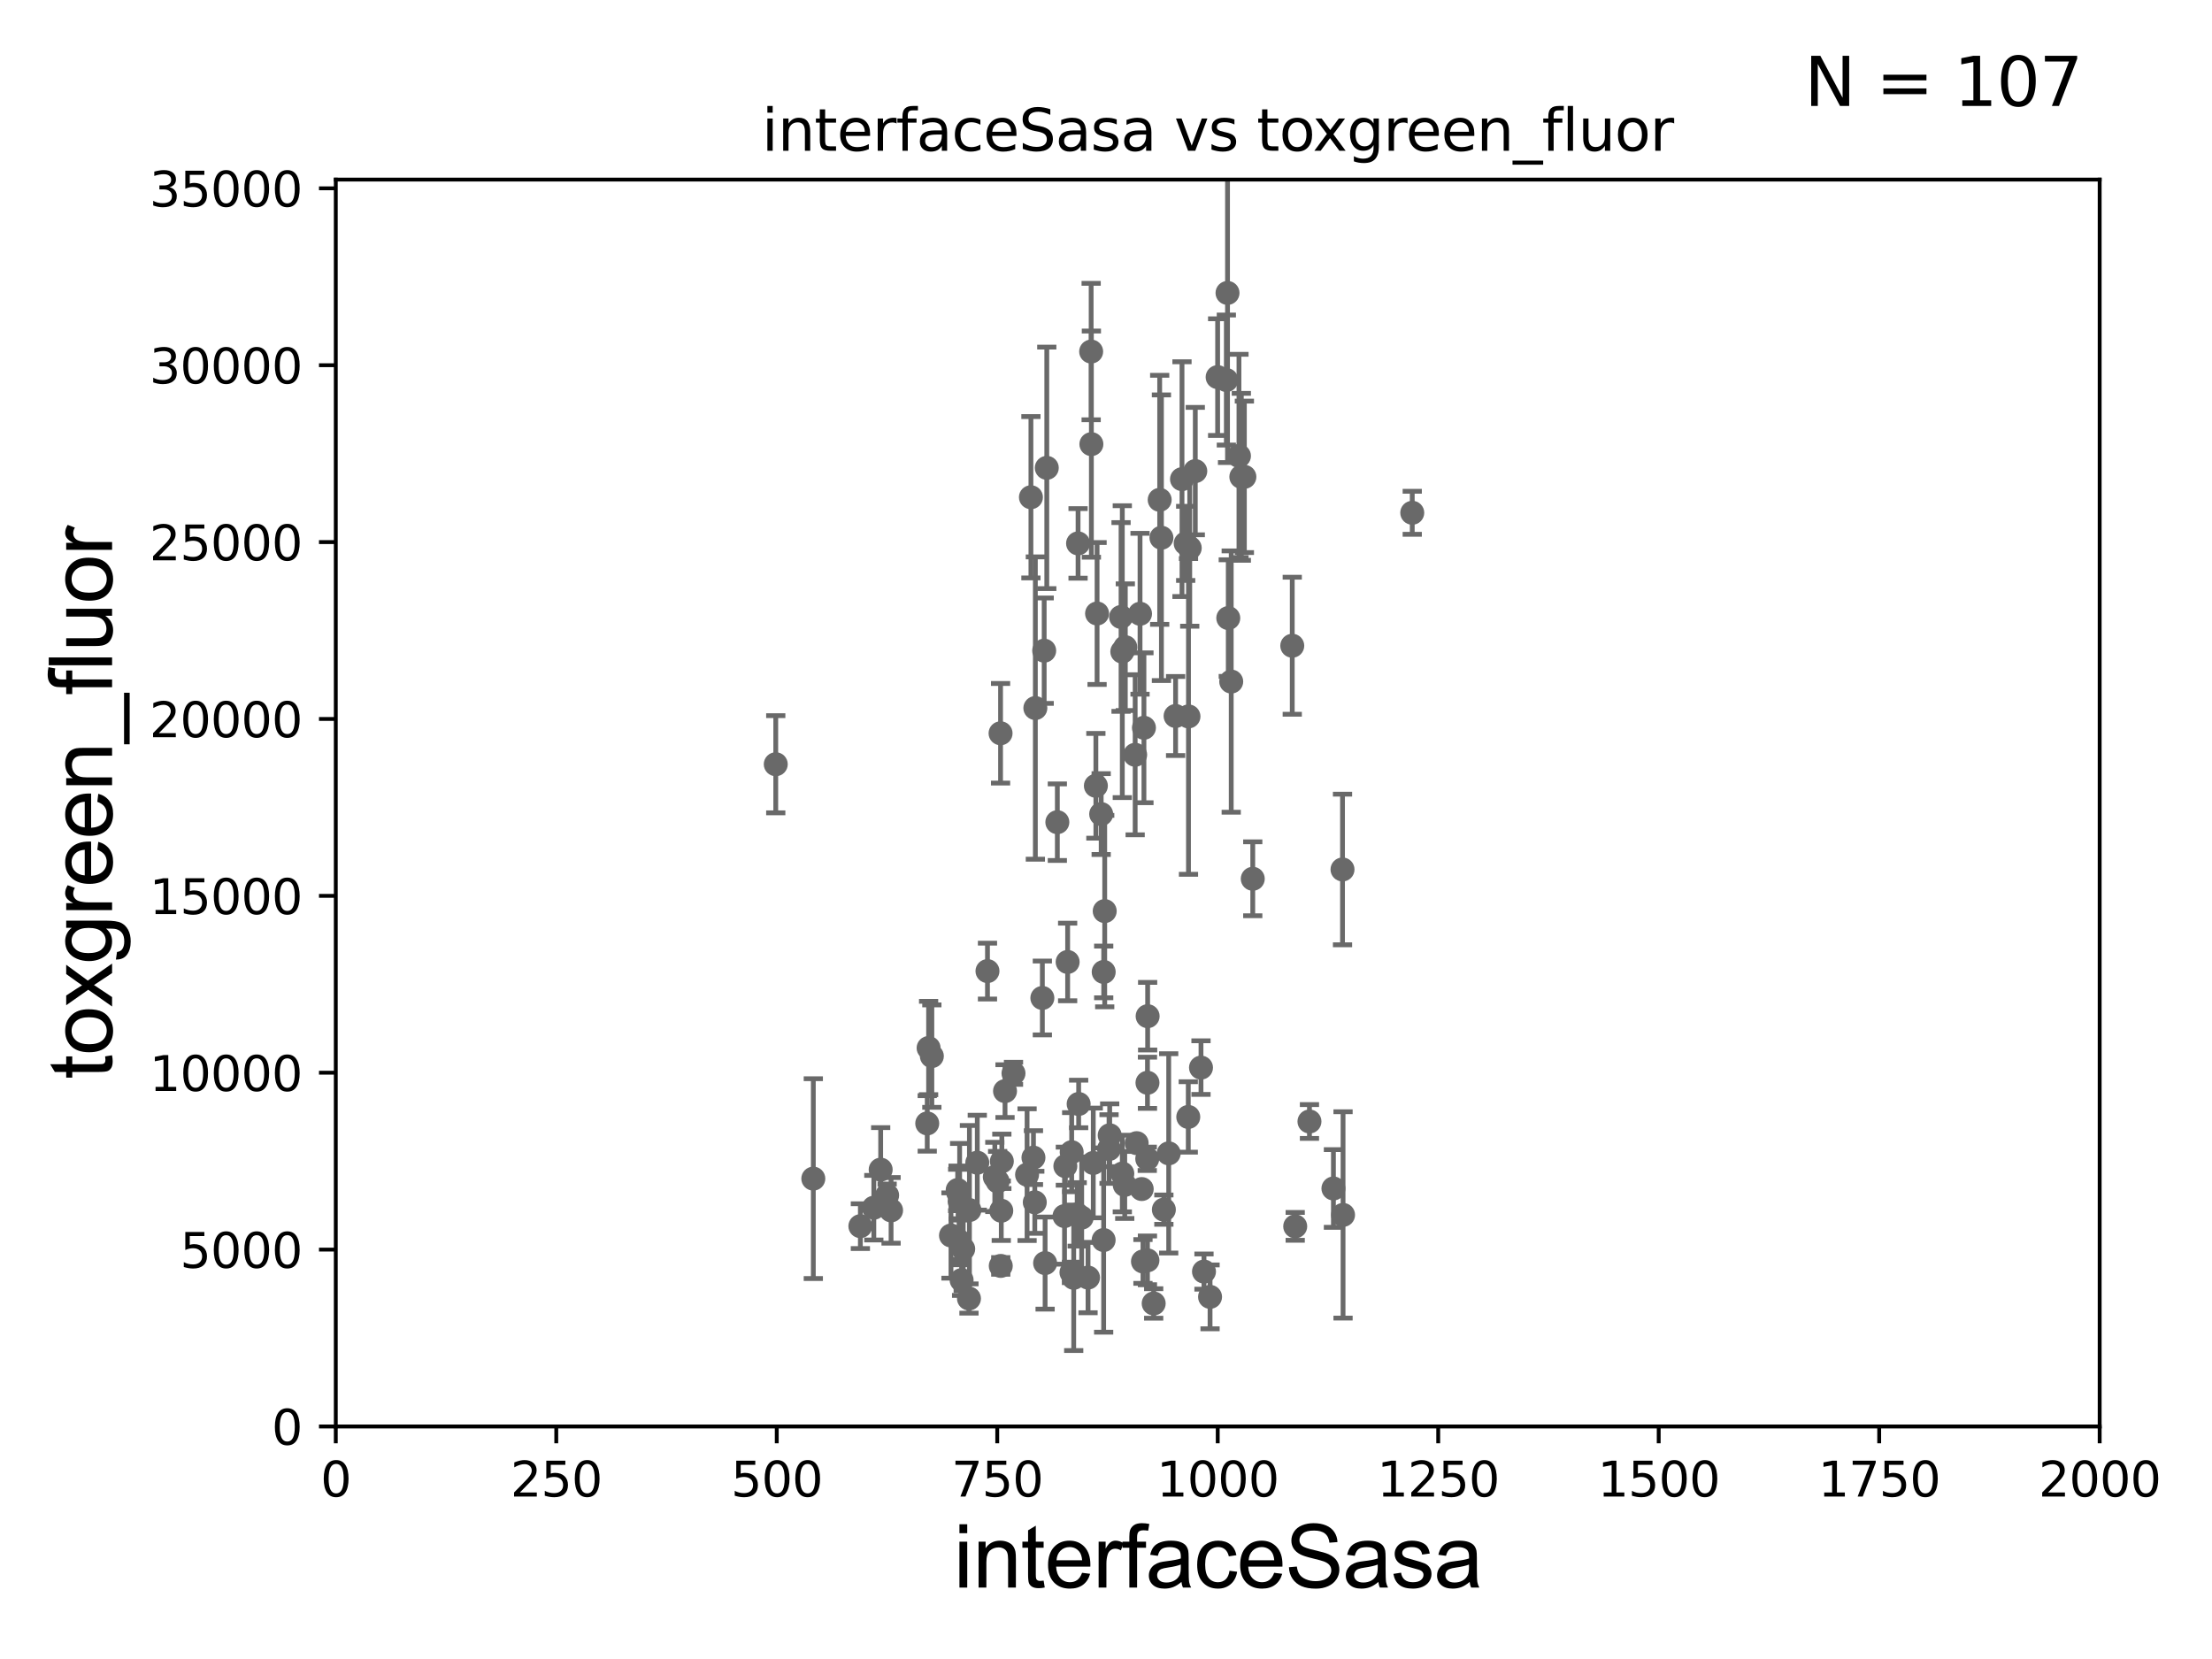 <?xml version="1.0" encoding="utf-8" standalone="no"?>
<!DOCTYPE svg PUBLIC "-//W3C//DTD SVG 1.1//EN"
  "http://www.w3.org/Graphics/SVG/1.1/DTD/svg11.dtd">
<svg xmlns:xlink="http://www.w3.org/1999/xlink" width="460.8pt" height="345.6pt" viewBox="0 0 460.8 345.6" xmlns="http://www.w3.org/2000/svg" version="1.1">
 <defs>
  <style type="text/css">*{stroke-linejoin: round; stroke-linecap: butt}</style>
 </defs>
 <g id="figure_1">
  <g id="patch_1">
   <path d="M 0 345.6 
L 460.8 345.6 
L 460.8 0 
L 0 0 
z
" style="fill: #ffffff"/>
  </g>
  <g id="axes_1">
   <g id="patch_2">
    <path d="M 69.95 297.16 
L 437.4 297.16 
L 437.4 37.411 
L 69.95 37.411 
z
" style="fill: #ffffff"/>
   </g>
   <g id="PathCollection_1">
    <defs>
     <path id="m8763d2bc90" d="M 0 1.118 
C 0.297 1.118 0.581 1 0.791 0.791 
C 1 0.581 1.118 0.297 1.118 0 
C 1.118 -0.297 1 -0.581 0.791 -0.791 
C 0.581 -1 0.297 -1.118 0 -1.118 
C -0.297 -1.118 -0.581 -1 -0.791 -0.791 
C -1 -0.581 -1.118 -0.297 -1.118 0 
C -1.118 0.297 -1 0.581 -0.791 0.791 
C -0.581 1 -0.297 1.118 0 1.118 
z
" style="stroke: #696969"/>
    </defs>
    <g clip-path="url(#p48f722968d)">
     <use xlink:href="#m8763d2bc90" x="246.998" y="113.199" style="fill: #696969; stroke: #696969"/>
     <use xlink:href="#m8763d2bc90" x="199.59" y="248.391" style="fill: #696969; stroke: #696969"/>
     <use xlink:href="#m8763d2bc90" x="200.656" y="260.171" style="fill: #696969; stroke: #696969"/>
     <use xlink:href="#m8763d2bc90" x="279.782" y="253.09" style="fill: #696969; stroke: #696969"/>
     <use xlink:href="#m8763d2bc90" x="215.684" y="147.5" style="fill: #696969; stroke: #696969"/>
     <use xlink:href="#m8763d2bc90" x="207.237" y="245.186" style="fill: #696969; stroke: #696969"/>
     <use xlink:href="#m8763d2bc90" x="193.161" y="234.029" style="fill: #696969; stroke: #696969"/>
     <use xlink:href="#m8763d2bc90" x="229.91" y="258.322" style="fill: #696969; stroke: #696969"/>
     <use xlink:href="#m8763d2bc90" x="193.446" y="218.317" style="fill: #696969; stroke: #696969"/>
     <use xlink:href="#m8763d2bc90" x="200.321" y="266.663" style="fill: #696969; stroke: #696969"/>
     <use xlink:href="#m8763d2bc90" x="223.206" y="265.067" style="fill: #696969; stroke: #696969"/>
     <use xlink:href="#m8763d2bc90" x="207.826" y="246.116" style="fill: #696969; stroke: #696969"/>
     <use xlink:href="#m8763d2bc90" x="240.333" y="271.534" style="fill: #696969; stroke: #696969"/>
     <use xlink:href="#m8763d2bc90" x="215.565" y="250.46" style="fill: #696969; stroke: #696969"/>
     <use xlink:href="#m8763d2bc90" x="224.4" y="252.981" style="fill: #696969; stroke: #696969"/>
     <use xlink:href="#m8763d2bc90" x="239.034" y="262.553" style="fill: #696969; stroke: #696969"/>
     <use xlink:href="#m8763d2bc90" x="227.746" y="242.266" style="fill: #696969; stroke: #696969"/>
     <use xlink:href="#m8763d2bc90" x="213.959" y="244.705" style="fill: #696969; stroke: #696969"/>
     <use xlink:href="#m8763d2bc90" x="277.778" y="247.581" style="fill: #696969; stroke: #696969"/>
     <use xlink:href="#m8763d2bc90" x="223.252" y="240.023" style="fill: #696969; stroke: #696969"/>
     <use xlink:href="#m8763d2bc90" x="183.461" y="243.659" style="fill: #696969; stroke: #696969"/>
     <use xlink:href="#m8763d2bc90" x="234.424" y="134.821" style="fill: #696969; stroke: #696969"/>
     <use xlink:href="#m8763d2bc90" x="237.84" y="247.701" style="fill: #696969; stroke: #696969"/>
     <use xlink:href="#m8763d2bc90" x="225.335" y="253.651" style="fill: #696969; stroke: #696969"/>
     <use xlink:href="#m8763d2bc90" x="247.583" y="149.245" style="fill: #696969; stroke: #696969"/>
     <use xlink:href="#m8763d2bc90" x="242.455" y="251.989" style="fill: #696969; stroke: #696969"/>
     <use xlink:href="#m8763d2bc90" x="199.79" y="258.526" style="fill: #696969; stroke: #696969"/>
     <use xlink:href="#m8763d2bc90" x="239.039" y="225.561" style="fill: #696969; stroke: #696969"/>
     <use xlink:href="#m8763d2bc90" x="199.502" y="247.897" style="fill: #696969; stroke: #696969"/>
     <use xlink:href="#m8763d2bc90" x="250.813" y="264.892" style="fill: #696969; stroke: #696969"/>
     <use xlink:href="#m8763d2bc90" x="230.132" y="189.796" style="fill: #696969; stroke: #696969"/>
     <use xlink:href="#m8763d2bc90" x="234.305" y="246.844" style="fill: #696969; stroke: #696969"/>
     <use xlink:href="#m8763d2bc90" x="217.523" y="135.545" style="fill: #696969; stroke: #696969"/>
     <use xlink:href="#m8763d2bc90" x="208.477" y="263.714" style="fill: #696969; stroke: #696969"/>
     <use xlink:href="#m8763d2bc90" x="252.077" y="270.161" style="fill: #696969; stroke: #696969"/>
     <use xlink:href="#m8763d2bc90" x="236.789" y="238.14" style="fill: #696969; stroke: #696969"/>
     <use xlink:href="#m8763d2bc90" x="161.605" y="159.204" style="fill: #696969; stroke: #696969"/>
     <use xlink:href="#m8763d2bc90" x="211.13" y="223.59" style="fill: #696969; stroke: #696969"/>
     <use xlink:href="#m8763d2bc90" x="238.994" y="241.396" style="fill: #696969; stroke: #696969"/>
     <use xlink:href="#m8763d2bc90" x="203.588" y="242.21" style="fill: #696969; stroke: #696969"/>
     <use xlink:href="#m8763d2bc90" x="215.287" y="241.152" style="fill: #696969; stroke: #696969"/>
     <use xlink:href="#m8763d2bc90" x="224.703" y="229.976" style="fill: #696969; stroke: #696969"/>
     <use xlink:href="#m8763d2bc90" x="229.396" y="169.586" style="fill: #696969; stroke: #696969"/>
     <use xlink:href="#m8763d2bc90" x="221.762" y="253.333" style="fill: #696969; stroke: #696969"/>
     <use xlink:href="#m8763d2bc90" x="185.627" y="252.144" style="fill: #696969; stroke: #696969"/>
     <use xlink:href="#m8763d2bc90" x="226.658" y="266.141" style="fill: #696969; stroke: #696969"/>
     <use xlink:href="#m8763d2bc90" x="214.76" y="103.583" style="fill: #696969; stroke: #696969"/>
     <use xlink:href="#m8763d2bc90" x="238.101" y="262.787" style="fill: #696969; stroke: #696969"/>
     <use xlink:href="#m8763d2bc90" x="238.303" y="151.608" style="fill: #696969; stroke: #696969"/>
     <use xlink:href="#m8763d2bc90" x="239.073" y="211.691" style="fill: #696969; stroke: #696969"/>
     <use xlink:href="#m8763d2bc90" x="209.366" y="227.298" style="fill: #696969; stroke: #696969"/>
     <use xlink:href="#m8763d2bc90" x="201.951" y="252.074" style="fill: #696969; stroke: #696969"/>
     <use xlink:href="#m8763d2bc90" x="184.806" y="249.006" style="fill: #696969; stroke: #696969"/>
     <use xlink:href="#m8763d2bc90" x="199.91" y="250.281" style="fill: #696969; stroke: #696969"/>
     <use xlink:href="#m8763d2bc90" x="217.141" y="207.894" style="fill: #696969; stroke: #696969"/>
     <use xlink:href="#m8763d2bc90" x="169.428" y="245.529" style="fill: #696969; stroke: #696969"/>
     <use xlink:href="#m8763d2bc90" x="217.716" y="263.125" style="fill: #696969; stroke: #696969"/>
     <use xlink:href="#m8763d2bc90" x="279.67" y="181.126" style="fill: #696969; stroke: #696969"/>
     <use xlink:href="#m8763d2bc90" x="208.583" y="252.217" style="fill: #696969; stroke: #696969"/>
     <use xlink:href="#m8763d2bc90" x="231.033" y="239.363" style="fill: #696969; stroke: #696969"/>
     <use xlink:href="#m8763d2bc90" x="260.973" y="183.067" style="fill: #696969; stroke: #696969"/>
     <use xlink:href="#m8763d2bc90" x="233.537" y="128.528" style="fill: #696969; stroke: #696969"/>
     <use xlink:href="#m8763d2bc90" x="223.673" y="266.188" style="fill: #696969; stroke: #696969"/>
     <use xlink:href="#m8763d2bc90" x="182.035" y="251.586" style="fill: #696969; stroke: #696969"/>
     <use xlink:href="#m8763d2bc90" x="198.107" y="257.375" style="fill: #696969; stroke: #696969"/>
     <use xlink:href="#m8763d2bc90" x="194.122" y="220.006" style="fill: #696969; stroke: #696969"/>
     <use xlink:href="#m8763d2bc90" x="231.169" y="236.498" style="fill: #696969; stroke: #696969"/>
     <use xlink:href="#m8763d2bc90" x="221.933" y="242.931" style="fill: #696969; stroke: #696969"/>
     <use xlink:href="#m8763d2bc90" x="228.292" y="163.697" style="fill: #696969; stroke: #696969"/>
     <use xlink:href="#m8763d2bc90" x="233.798" y="244.473" style="fill: #696969; stroke: #696969"/>
     <use xlink:href="#m8763d2bc90" x="241.584" y="104.123" style="fill: #696969; stroke: #696969"/>
     <use xlink:href="#m8763d2bc90" x="247.844" y="114.153" style="fill: #696969; stroke: #696969"/>
     <use xlink:href="#m8763d2bc90" x="259.227" y="99.335" style="fill: #696969; stroke: #696969"/>
     <use xlink:href="#m8763d2bc90" x="222.409" y="200.396" style="fill: #696969; stroke: #696969"/>
     <use xlink:href="#m8763d2bc90" x="208.436" y="152.757" style="fill: #696969; stroke: #696969"/>
     <use xlink:href="#m8763d2bc90" x="237.491" y="127.858" style="fill: #696969; stroke: #696969"/>
     <use xlink:href="#m8763d2bc90" x="247.539" y="232.681" style="fill: #696969; stroke: #696969"/>
     <use xlink:href="#m8763d2bc90" x="253.655" y="78.559" style="fill: #696969; stroke: #696969"/>
     <use xlink:href="#m8763d2bc90" x="220.265" y="171.276" style="fill: #696969; stroke: #696969"/>
     <use xlink:href="#m8763d2bc90" x="241.948" y="112.022" style="fill: #696969; stroke: #696969"/>
     <use xlink:href="#m8763d2bc90" x="233.796" y="135.749" style="fill: #696969; stroke: #696969"/>
     <use xlink:href="#m8763d2bc90" x="228.541" y="127.804" style="fill: #696969; stroke: #696969"/>
     <use xlink:href="#m8763d2bc90" x="294.197" y="106.821" style="fill: #696969; stroke: #696969"/>
     <use xlink:href="#m8763d2bc90" x="255.716" y="61.025" style="fill: #696969; stroke: #696969"/>
     <use xlink:href="#m8763d2bc90" x="201.854" y="270.503" style="fill: #696969; stroke: #696969"/>
     <use xlink:href="#m8763d2bc90" x="229.921" y="202.474" style="fill: #696969; stroke: #696969"/>
     <use xlink:href="#m8763d2bc90" x="218.064" y="97.461" style="fill: #696969; stroke: #696969"/>
     <use xlink:href="#m8763d2bc90" x="243.462" y="240.264" style="fill: #696969; stroke: #696969"/>
     <use xlink:href="#m8763d2bc90" x="272.784" y="233.628" style="fill: #696969; stroke: #696969"/>
     <use xlink:href="#m8763d2bc90" x="269.817" y="255.474" style="fill: #696969; stroke: #696969"/>
     <use xlink:href="#m8763d2bc90" x="258.593" y="99.328" style="fill: #696969; stroke: #696969"/>
     <use xlink:href="#m8763d2bc90" x="256.486" y="141.982" style="fill: #696969; stroke: #696969"/>
     <use xlink:href="#m8763d2bc90" x="205.71" y="202.296" style="fill: #696969; stroke: #696969"/>
     <use xlink:href="#m8763d2bc90" x="208.701" y="241.922" style="fill: #696969; stroke: #696969"/>
     <use xlink:href="#m8763d2bc90" x="246.232" y="99.816" style="fill: #696969; stroke: #696969"/>
     <use xlink:href="#m8763d2bc90" x="269.2" y="134.52" style="fill: #696969; stroke: #696969"/>
     <use xlink:href="#m8763d2bc90" x="258.099" y="94.978" style="fill: #696969; stroke: #696969"/>
     <use xlink:href="#m8763d2bc90" x="224.58" y="113.2" style="fill: #696969; stroke: #696969"/>
     <use xlink:href="#m8763d2bc90" x="227.355" y="92.52" style="fill: #696969; stroke: #696969"/>
     <use xlink:href="#m8763d2bc90" x="179.231" y="255.431" style="fill: #696969; stroke: #696969"/>
     <use xlink:href="#m8763d2bc90" x="250.19" y="222.403" style="fill: #696969; stroke: #696969"/>
     <use xlink:href="#m8763d2bc90" x="244.898" y="149.157" style="fill: #696969; stroke: #696969"/>
     <use xlink:href="#m8763d2bc90" x="255.872" y="128.754" style="fill: #696969; stroke: #696969"/>
     <use xlink:href="#m8763d2bc90" x="255.47" y="79.167" style="fill: #696969; stroke: #696969"/>
     <use xlink:href="#m8763d2bc90" x="227.307" y="73.236" style="fill: #696969; stroke: #696969"/>
     <use xlink:href="#m8763d2bc90" x="249.001" y="98.139" style="fill: #696969; stroke: #696969"/>
     <use xlink:href="#m8763d2bc90" x="236.475" y="157.235" style="fill: #696969; stroke: #696969"/>
    </g>
   </g>
   <g id="matplotlib.axis_1">
    <g id="xtick_1">
     <g id="line2d_1">
      <defs>
       <path id="m42f6ac1a50" d="M 0 0 
L 0 3.5 
" style="stroke: #000000; stroke-width: 0.8"/>
      </defs>
      <g>
       <use xlink:href="#m42f6ac1a50" x="69.95" y="297.16" style="stroke: #000000; stroke-width: 0.8"/>
      </g>
     </g>
     <g id="text_1">
      <!-- 0 -->
      <g transform="translate(66.769 311.758)scale(0.1 -0.1)">
       <defs>
        <path id="DejaVuSans-30" d="M 2034 4250 
Q 1547 4250 1301 3770 
Q 1056 3291 1056 2328 
Q 1056 1369 1301 889 
Q 1547 409 2034 409 
Q 2525 409 2770 889 
Q 3016 1369 3016 2328 
Q 3016 3291 2770 3770 
Q 2525 4250 2034 4250 
z
M 2034 4750 
Q 2819 4750 3233 4129 
Q 3647 3509 3647 2328 
Q 3647 1150 3233 529 
Q 2819 -91 2034 -91 
Q 1250 -91 836 529 
Q 422 1150 422 2328 
Q 422 3509 836 4129 
Q 1250 4750 2034 4750 
z
" transform="scale(0.016)"/>
       </defs>
       <use xlink:href="#DejaVuSans-30"/>
      </g>
     </g>
    </g>
    <g id="xtick_2">
     <g id="line2d_2">
      <g>
       <use xlink:href="#m42f6ac1a50" x="115.881" y="297.16" style="stroke: #000000; stroke-width: 0.8"/>
      </g>
     </g>
     <g id="text_2">
      <!-- 250 -->
      <g transform="translate(106.338 311.758)scale(0.1 -0.1)">
       <defs>
        <path id="DejaVuSans-32" d="M 1228 531 
L 3431 531 
L 3431 0 
L 469 0 
L 469 531 
Q 828 903 1448 1529 
Q 2069 2156 2228 2338 
Q 2531 2678 2651 2914 
Q 2772 3150 2772 3378 
Q 2772 3750 2511 3984 
Q 2250 4219 1831 4219 
Q 1534 4219 1204 4116 
Q 875 4013 500 3803 
L 500 4441 
Q 881 4594 1212 4672 
Q 1544 4750 1819 4750 
Q 2544 4750 2975 4387 
Q 3406 4025 3406 3419 
Q 3406 3131 3298 2873 
Q 3191 2616 2906 2266 
Q 2828 2175 2409 1742 
Q 1991 1309 1228 531 
z
" transform="scale(0.016)"/>
        <path id="DejaVuSans-35" d="M 691 4666 
L 3169 4666 
L 3169 4134 
L 1269 4134 
L 1269 2991 
Q 1406 3038 1543 3061 
Q 1681 3084 1819 3084 
Q 2600 3084 3056 2656 
Q 3513 2228 3513 1497 
Q 3513 744 3044 326 
Q 2575 -91 1722 -91 
Q 1428 -91 1123 -41 
Q 819 9 494 109 
L 494 744 
Q 775 591 1075 516 
Q 1375 441 1709 441 
Q 2250 441 2565 725 
Q 2881 1009 2881 1497 
Q 2881 1984 2565 2268 
Q 2250 2553 1709 2553 
Q 1456 2553 1204 2497 
Q 953 2441 691 2322 
L 691 4666 
z
" transform="scale(0.016)"/>
       </defs>
       <use xlink:href="#DejaVuSans-32"/>
       <use xlink:href="#DejaVuSans-35" x="63.623"/>
       <use xlink:href="#DejaVuSans-30" x="127.246"/>
      </g>
     </g>
    </g>
    <g id="xtick_3">
     <g id="line2d_3">
      <g>
       <use xlink:href="#m42f6ac1a50" x="161.812" y="297.16" style="stroke: #000000; stroke-width: 0.8"/>
      </g>
     </g>
     <g id="text_3">
      <!-- 500 -->
      <g transform="translate(152.269 311.758)scale(0.1 -0.1)">
       <use xlink:href="#DejaVuSans-35"/>
       <use xlink:href="#DejaVuSans-30" x="63.623"/>
       <use xlink:href="#DejaVuSans-30" x="127.246"/>
      </g>
     </g>
    </g>
    <g id="xtick_4">
     <g id="line2d_4">
      <g>
       <use xlink:href="#m42f6ac1a50" x="207.744" y="297.16" style="stroke: #000000; stroke-width: 0.8"/>
      </g>
     </g>
     <g id="text_4">
      <!-- 750 -->
      <g transform="translate(198.2 311.758)scale(0.1 -0.1)">
       <defs>
        <path id="DejaVuSans-37" d="M 525 4666 
L 3525 4666 
L 3525 4397 
L 1831 0 
L 1172 0 
L 2766 4134 
L 525 4134 
L 525 4666 
z
" transform="scale(0.016)"/>
       </defs>
       <use xlink:href="#DejaVuSans-37"/>
       <use xlink:href="#DejaVuSans-35" x="63.623"/>
       <use xlink:href="#DejaVuSans-30" x="127.246"/>
      </g>
     </g>
    </g>
    <g id="xtick_5">
     <g id="line2d_5">
      <g>
       <use xlink:href="#m42f6ac1a50" x="253.675" y="297.16" style="stroke: #000000; stroke-width: 0.8"/>
      </g>
     </g>
     <g id="text_5">
      <!-- 1000 -->
      <g transform="translate(240.95 311.758)scale(0.1 -0.1)">
       <defs>
        <path id="DejaVuSans-31" d="M 794 531 
L 1825 531 
L 1825 4091 
L 703 3866 
L 703 4441 
L 1819 4666 
L 2450 4666 
L 2450 531 
L 3481 531 
L 3481 0 
L 794 0 
L 794 531 
z
" transform="scale(0.016)"/>
       </defs>
       <use xlink:href="#DejaVuSans-31"/>
       <use xlink:href="#DejaVuSans-30" x="63.623"/>
       <use xlink:href="#DejaVuSans-30" x="127.246"/>
       <use xlink:href="#DejaVuSans-30" x="190.869"/>
      </g>
     </g>
    </g>
    <g id="xtick_6">
     <g id="line2d_6">
      <g>
       <use xlink:href="#m42f6ac1a50" x="299.606" y="297.16" style="stroke: #000000; stroke-width: 0.8"/>
      </g>
     </g>
     <g id="text_6">
      <!-- 1250 -->
      <g transform="translate(286.881 311.758)scale(0.1 -0.1)">
       <use xlink:href="#DejaVuSans-31"/>
       <use xlink:href="#DejaVuSans-32" x="63.623"/>
       <use xlink:href="#DejaVuSans-35" x="127.246"/>
       <use xlink:href="#DejaVuSans-30" x="190.869"/>
      </g>
     </g>
    </g>
    <g id="xtick_7">
     <g id="line2d_7">
      <g>
       <use xlink:href="#m42f6ac1a50" x="345.538" y="297.16" style="stroke: #000000; stroke-width: 0.8"/>
      </g>
     </g>
     <g id="text_7">
      <!-- 1500 -->
      <g transform="translate(332.812 311.758)scale(0.1 -0.1)">
       <use xlink:href="#DejaVuSans-31"/>
       <use xlink:href="#DejaVuSans-35" x="63.623"/>
       <use xlink:href="#DejaVuSans-30" x="127.246"/>
       <use xlink:href="#DejaVuSans-30" x="190.869"/>
      </g>
     </g>
    </g>
    <g id="xtick_8">
     <g id="line2d_8">
      <g>
       <use xlink:href="#m42f6ac1a50" x="391.469" y="297.16" style="stroke: #000000; stroke-width: 0.8"/>
      </g>
     </g>
     <g id="text_8">
      <!-- 1750 -->
      <g transform="translate(378.744 311.758)scale(0.1 -0.1)">
       <use xlink:href="#DejaVuSans-31"/>
       <use xlink:href="#DejaVuSans-37" x="63.623"/>
       <use xlink:href="#DejaVuSans-35" x="127.246"/>
       <use xlink:href="#DejaVuSans-30" x="190.869"/>
      </g>
     </g>
    </g>
    <g id="xtick_9">
     <g id="line2d_9">
      <g>
       <use xlink:href="#m42f6ac1a50" x="437.4" y="297.16" style="stroke: #000000; stroke-width: 0.8"/>
      </g>
     </g>
     <g id="text_9">
      <!-- 2000 -->
      <g transform="translate(424.675 311.758)scale(0.1 -0.1)">
       <use xlink:href="#DejaVuSans-32"/>
       <use xlink:href="#DejaVuSans-30" x="63.623"/>
       <use xlink:href="#DejaVuSans-30" x="127.246"/>
       <use xlink:href="#DejaVuSans-30" x="190.869"/>
      </g>
     </g>
    </g>
    <g id="text_10">
     <!-- interfaceSasa -->
     <g transform="translate(198.646 330.722)scale(0.18 -0.18)">
      <defs>
       <path id="ArialMT-69" d="M 425 3934 
L 425 4581 
L 988 4581 
L 988 3934 
L 425 3934 
z
M 425 0 
L 425 3319 
L 988 3319 
L 988 0 
L 425 0 
z
" transform="scale(0.016)"/>
       <path id="ArialMT-6e" d="M 422 0 
L 422 3319 
L 928 3319 
L 928 2847 
Q 1294 3394 1984 3394 
Q 2284 3394 2536 3286 
Q 2788 3178 2913 3003 
Q 3038 2828 3088 2588 
Q 3119 2431 3119 2041 
L 3119 0 
L 2556 0 
L 2556 2019 
Q 2556 2363 2490 2533 
Q 2425 2703 2258 2804 
Q 2091 2906 1866 2906 
Q 1506 2906 1245 2678 
Q 984 2450 984 1813 
L 984 0 
L 422 0 
z
" transform="scale(0.016)"/>
       <path id="ArialMT-74" d="M 1650 503 
L 1731 6 
Q 1494 -44 1306 -44 
Q 1000 -44 831 53 
Q 663 150 594 308 
Q 525 466 525 972 
L 525 2881 
L 113 2881 
L 113 3319 
L 525 3319 
L 525 4141 
L 1084 4478 
L 1084 3319 
L 1650 3319 
L 1650 2881 
L 1084 2881 
L 1084 941 
Q 1084 700 1114 631 
Q 1144 563 1211 522 
Q 1278 481 1403 481 
Q 1497 481 1650 503 
z
" transform="scale(0.016)"/>
       <path id="ArialMT-65" d="M 2694 1069 
L 3275 997 
Q 3138 488 2766 206 
Q 2394 -75 1816 -75 
Q 1088 -75 661 373 
Q 234 822 234 1631 
Q 234 2469 665 2931 
Q 1097 3394 1784 3394 
Q 2450 3394 2872 2941 
Q 3294 2488 3294 1666 
Q 3294 1616 3291 1516 
L 816 1516 
Q 847 969 1125 678 
Q 1403 388 1819 388 
Q 2128 388 2347 550 
Q 2566 713 2694 1069 
z
M 847 1978 
L 2700 1978 
Q 2663 2397 2488 2606 
Q 2219 2931 1791 2931 
Q 1403 2931 1139 2672 
Q 875 2413 847 1978 
z
" transform="scale(0.016)"/>
       <path id="ArialMT-72" d="M 416 0 
L 416 3319 
L 922 3319 
L 922 2816 
Q 1116 3169 1280 3281 
Q 1444 3394 1641 3394 
Q 1925 3394 2219 3213 
L 2025 2691 
Q 1819 2813 1613 2813 
Q 1428 2813 1281 2702 
Q 1134 2591 1072 2394 
Q 978 2094 978 1738 
L 978 0 
L 416 0 
z
" transform="scale(0.016)"/>
       <path id="ArialMT-66" d="M 556 0 
L 556 2881 
L 59 2881 
L 59 3319 
L 556 3319 
L 556 3672 
Q 556 4006 616 4169 
Q 697 4388 901 4523 
Q 1106 4659 1475 4659 
Q 1713 4659 2000 4603 
L 1916 4113 
Q 1741 4144 1584 4144 
Q 1328 4144 1222 4034 
Q 1116 3925 1116 3625 
L 1116 3319 
L 1763 3319 
L 1763 2881 
L 1116 2881 
L 1116 0 
L 556 0 
z
" transform="scale(0.016)"/>
       <path id="ArialMT-61" d="M 2588 409 
Q 2275 144 1986 34 
Q 1697 -75 1366 -75 
Q 819 -75 525 192 
Q 231 459 231 875 
Q 231 1119 342 1320 
Q 453 1522 633 1644 
Q 813 1766 1038 1828 
Q 1203 1872 1538 1913 
Q 2219 1994 2541 2106 
Q 2544 2222 2544 2253 
Q 2544 2597 2384 2738 
Q 2169 2928 1744 2928 
Q 1347 2928 1158 2789 
Q 969 2650 878 2297 
L 328 2372 
Q 403 2725 575 2942 
Q 747 3159 1072 3276 
Q 1397 3394 1825 3394 
Q 2250 3394 2515 3294 
Q 2781 3194 2906 3042 
Q 3031 2891 3081 2659 
Q 3109 2516 3109 2141 
L 3109 1391 
Q 3109 606 3145 398 
Q 3181 191 3288 0 
L 2700 0 
Q 2613 175 2588 409 
z
M 2541 1666 
Q 2234 1541 1622 1453 
Q 1275 1403 1131 1340 
Q 988 1278 909 1158 
Q 831 1038 831 891 
Q 831 666 1001 516 
Q 1172 366 1500 366 
Q 1825 366 2078 508 
Q 2331 650 2450 897 
Q 2541 1088 2541 1459 
L 2541 1666 
z
" transform="scale(0.016)"/>
       <path id="ArialMT-63" d="M 2588 1216 
L 3141 1144 
Q 3050 572 2676 248 
Q 2303 -75 1759 -75 
Q 1078 -75 664 370 
Q 250 816 250 1647 
Q 250 2184 428 2587 
Q 606 2991 970 3192 
Q 1334 3394 1763 3394 
Q 2303 3394 2647 3120 
Q 2991 2847 3088 2344 
L 2541 2259 
Q 2463 2594 2264 2762 
Q 2066 2931 1784 2931 
Q 1359 2931 1093 2626 
Q 828 2322 828 1663 
Q 828 994 1084 691 
Q 1341 388 1753 388 
Q 2084 388 2306 591 
Q 2528 794 2588 1216 
z
" transform="scale(0.016)"/>
       <path id="ArialMT-53" d="M 288 1472 
L 859 1522 
Q 900 1178 1048 958 
Q 1197 738 1509 602 
Q 1822 466 2213 466 
Q 2559 466 2825 569 
Q 3091 672 3220 851 
Q 3350 1031 3350 1244 
Q 3350 1459 3225 1620 
Q 3100 1781 2813 1891 
Q 2628 1963 1997 2114 
Q 1366 2266 1113 2400 
Q 784 2572 623 2826 
Q 463 3081 463 3397 
Q 463 3744 659 4045 
Q 856 4347 1234 4503 
Q 1613 4659 2075 4659 
Q 2584 4659 2973 4495 
Q 3363 4331 3572 4012 
Q 3781 3694 3797 3291 
L 3216 3247 
Q 3169 3681 2898 3903 
Q 2628 4125 2100 4125 
Q 1550 4125 1298 3923 
Q 1047 3722 1047 3438 
Q 1047 3191 1225 3031 
Q 1400 2872 2139 2705 
Q 2878 2538 3153 2413 
Q 3553 2228 3743 1945 
Q 3934 1663 3934 1294 
Q 3934 928 3725 604 
Q 3516 281 3123 101 
Q 2731 -78 2241 -78 
Q 1619 -78 1198 103 
Q 778 284 539 648 
Q 300 1013 288 1472 
z
" transform="scale(0.016)"/>
       <path id="ArialMT-73" d="M 197 991 
L 753 1078 
Q 800 744 1014 566 
Q 1228 388 1613 388 
Q 2000 388 2187 545 
Q 2375 703 2375 916 
Q 2375 1106 2209 1216 
Q 2094 1291 1634 1406 
Q 1016 1563 777 1677 
Q 538 1791 414 1992 
Q 291 2194 291 2438 
Q 291 2659 392 2848 
Q 494 3038 669 3163 
Q 800 3259 1026 3326 
Q 1253 3394 1513 3394 
Q 1903 3394 2198 3281 
Q 2494 3169 2634 2976 
Q 2775 2784 2828 2463 
L 2278 2388 
Q 2241 2644 2061 2787 
Q 1881 2931 1553 2931 
Q 1166 2931 1000 2803 
Q 834 2675 834 2503 
Q 834 2394 903 2306 
Q 972 2216 1119 2156 
Q 1203 2125 1616 2013 
Q 2213 1853 2448 1751 
Q 2684 1650 2818 1456 
Q 2953 1263 2953 975 
Q 2953 694 2789 445 
Q 2625 197 2315 61 
Q 2006 -75 1616 -75 
Q 969 -75 630 194 
Q 291 463 197 991 
z
" transform="scale(0.016)"/>
      </defs>
      <use xlink:href="#ArialMT-69"/>
      <use xlink:href="#ArialMT-6e" x="22.217"/>
      <use xlink:href="#ArialMT-74" x="77.832"/>
      <use xlink:href="#ArialMT-65" x="105.615"/>
      <use xlink:href="#ArialMT-72" x="161.23"/>
      <use xlink:href="#ArialMT-66" x="194.531"/>
      <use xlink:href="#ArialMT-61" x="222.314"/>
      <use xlink:href="#ArialMT-63" x="277.93"/>
      <use xlink:href="#ArialMT-65" x="327.93"/>
      <use xlink:href="#ArialMT-53" x="383.545"/>
      <use xlink:href="#ArialMT-61" x="450.244"/>
      <use xlink:href="#ArialMT-73" x="505.859"/>
      <use xlink:href="#ArialMT-61" x="555.859"/>
     </g>
    </g>
   </g>
   <g id="matplotlib.axis_2">
    <g id="ytick_1">
     <g id="line2d_10">
      <defs>
       <path id="m256447f153" d="M 0 0 
L -3.5 0 
" style="stroke: #000000; stroke-width: 0.8"/>
      </defs>
      <g>
       <use xlink:href="#m256447f153" x="69.95" y="297.16" style="stroke: #000000; stroke-width: 0.8"/>
      </g>
     </g>
     <g id="text_11">
      <!-- 0 -->
      <g transform="translate(56.587 300.959)scale(0.1 -0.1)">
       <use xlink:href="#DejaVuSans-30"/>
      </g>
     </g>
    </g>
    <g id="ytick_2">
     <g id="line2d_11">
      <g>
       <use xlink:href="#m256447f153" x="69.95" y="260.313" style="stroke: #000000; stroke-width: 0.8"/>
      </g>
     </g>
     <g id="text_12">
      <!-- 5000 -->
      <g transform="translate(37.5 264.112)scale(0.1 -0.1)">
       <use xlink:href="#DejaVuSans-35"/>
       <use xlink:href="#DejaVuSans-30" x="63.623"/>
       <use xlink:href="#DejaVuSans-30" x="127.246"/>
       <use xlink:href="#DejaVuSans-30" x="190.869"/>
      </g>
     </g>
    </g>
    <g id="ytick_3">
     <g id="line2d_12">
      <g>
       <use xlink:href="#m256447f153" x="69.95" y="223.467" style="stroke: #000000; stroke-width: 0.8"/>
      </g>
     </g>
     <g id="text_13">
      <!-- 10000 -->
      <g transform="translate(31.137 227.266)scale(0.1 -0.1)">
       <use xlink:href="#DejaVuSans-31"/>
       <use xlink:href="#DejaVuSans-30" x="63.623"/>
       <use xlink:href="#DejaVuSans-30" x="127.246"/>
       <use xlink:href="#DejaVuSans-30" x="190.869"/>
       <use xlink:href="#DejaVuSans-30" x="254.492"/>
      </g>
     </g>
    </g>
    <g id="ytick_4">
     <g id="line2d_13">
      <g>
       <use xlink:href="#m256447f153" x="69.95" y="186.62" style="stroke: #000000; stroke-width: 0.8"/>
      </g>
     </g>
     <g id="text_14">
      <!-- 15000 -->
      <g transform="translate(31.137 190.419)scale(0.1 -0.1)">
       <use xlink:href="#DejaVuSans-31"/>
       <use xlink:href="#DejaVuSans-35" x="63.623"/>
       <use xlink:href="#DejaVuSans-30" x="127.246"/>
       <use xlink:href="#DejaVuSans-30" x="190.869"/>
       <use xlink:href="#DejaVuSans-30" x="254.492"/>
      </g>
     </g>
    </g>
    <g id="ytick_5">
     <g id="line2d_14">
      <g>
       <use xlink:href="#m256447f153" x="69.95" y="149.773" style="stroke: #000000; stroke-width: 0.8"/>
      </g>
     </g>
     <g id="text_15">
      <!-- 20000 -->
      <g transform="translate(31.137 153.572)scale(0.1 -0.1)">
       <use xlink:href="#DejaVuSans-32"/>
       <use xlink:href="#DejaVuSans-30" x="63.623"/>
       <use xlink:href="#DejaVuSans-30" x="127.246"/>
       <use xlink:href="#DejaVuSans-30" x="190.869"/>
       <use xlink:href="#DejaVuSans-30" x="254.492"/>
      </g>
     </g>
    </g>
    <g id="ytick_6">
     <g id="line2d_15">
      <g>
       <use xlink:href="#m256447f153" x="69.95" y="112.926" style="stroke: #000000; stroke-width: 0.8"/>
      </g>
     </g>
     <g id="text_16">
      <!-- 25000 -->
      <g transform="translate(31.137 116.726)scale(0.1 -0.1)">
       <use xlink:href="#DejaVuSans-32"/>
       <use xlink:href="#DejaVuSans-35" x="63.623"/>
       <use xlink:href="#DejaVuSans-30" x="127.246"/>
       <use xlink:href="#DejaVuSans-30" x="190.869"/>
       <use xlink:href="#DejaVuSans-30" x="254.492"/>
      </g>
     </g>
    </g>
    <g id="ytick_7">
     <g id="line2d_16">
      <g>
       <use xlink:href="#m256447f153" x="69.95" y="76.08" style="stroke: #000000; stroke-width: 0.8"/>
      </g>
     </g>
     <g id="text_17">
      <!-- 30000 -->
      <g transform="translate(31.137 79.879)scale(0.1 -0.1)">
       <defs>
        <path id="DejaVuSans-33" d="M 2597 2516 
Q 3050 2419 3304 2112 
Q 3559 1806 3559 1356 
Q 3559 666 3084 287 
Q 2609 -91 1734 -91 
Q 1441 -91 1130 -33 
Q 819 25 488 141 
L 488 750 
Q 750 597 1062 519 
Q 1375 441 1716 441 
Q 2309 441 2620 675 
Q 2931 909 2931 1356 
Q 2931 1769 2642 2001 
Q 2353 2234 1838 2234 
L 1294 2234 
L 1294 2753 
L 1863 2753 
Q 2328 2753 2575 2939 
Q 2822 3125 2822 3475 
Q 2822 3834 2567 4026 
Q 2313 4219 1838 4219 
Q 1578 4219 1281 4162 
Q 984 4106 628 3988 
L 628 4550 
Q 988 4650 1302 4700 
Q 1616 4750 1894 4750 
Q 2613 4750 3031 4423 
Q 3450 4097 3450 3541 
Q 3450 3153 3228 2886 
Q 3006 2619 2597 2516 
z
" transform="scale(0.016)"/>
       </defs>
       <use xlink:href="#DejaVuSans-33"/>
       <use xlink:href="#DejaVuSans-30" x="63.623"/>
       <use xlink:href="#DejaVuSans-30" x="127.246"/>
       <use xlink:href="#DejaVuSans-30" x="190.869"/>
       <use xlink:href="#DejaVuSans-30" x="254.492"/>
      </g>
     </g>
    </g>
    <g id="ytick_8">
     <g id="line2d_17">
      <g>
       <use xlink:href="#m256447f153" x="69.95" y="39.233" style="stroke: #000000; stroke-width: 0.8"/>
      </g>
     </g>
     <g id="text_18">
      <!-- 35000 -->
      <g transform="translate(31.137 43.032)scale(0.1 -0.1)">
       <use xlink:href="#DejaVuSans-33"/>
       <use xlink:href="#DejaVuSans-35" x="63.623"/>
       <use xlink:href="#DejaVuSans-30" x="127.246"/>
       <use xlink:href="#DejaVuSans-30" x="190.869"/>
       <use xlink:href="#DejaVuSans-30" x="254.492"/>
      </g>
     </g>
    </g>
    <g id="text_19">
     <!-- toxgreen_fluor -->
     <g transform="translate(23.349 224.818)rotate(-90)scale(0.18 -0.18)">
      <defs>
       <path id="ArialMT-6f" d="M 213 1659 
Q 213 2581 725 3025 
Q 1153 3394 1769 3394 
Q 2453 3394 2887 2945 
Q 3322 2497 3322 1706 
Q 3322 1066 3130 698 
Q 2938 331 2570 128 
Q 2203 -75 1769 -75 
Q 1072 -75 642 372 
Q 213 819 213 1659 
z
M 791 1659 
Q 791 1022 1069 705 
Q 1347 388 1769 388 
Q 2188 388 2466 706 
Q 2744 1025 2744 1678 
Q 2744 2294 2464 2611 
Q 2184 2928 1769 2928 
Q 1347 2928 1069 2612 
Q 791 2297 791 1659 
z
" transform="scale(0.016)"/>
       <path id="ArialMT-78" d="M 47 0 
L 1259 1725 
L 138 3319 
L 841 3319 
L 1350 2541 
Q 1494 2319 1581 2169 
Q 1719 2375 1834 2534 
L 2394 3319 
L 3066 3319 
L 1919 1756 
L 3153 0 
L 2463 0 
L 1781 1031 
L 1600 1309 
L 728 0 
L 47 0 
z
" transform="scale(0.016)"/>
       <path id="ArialMT-67" d="M 319 -275 
L 866 -356 
Q 900 -609 1056 -725 
Q 1266 -881 1628 -881 
Q 2019 -881 2231 -725 
Q 2444 -569 2519 -288 
Q 2563 -116 2559 434 
Q 2191 0 1641 0 
Q 956 0 581 494 
Q 206 988 206 1678 
Q 206 2153 378 2554 
Q 550 2956 876 3175 
Q 1203 3394 1644 3394 
Q 2231 3394 2613 2919 
L 2613 3319 
L 3131 3319 
L 3131 450 
Q 3131 -325 2973 -648 
Q 2816 -972 2473 -1159 
Q 2131 -1347 1631 -1347 
Q 1038 -1347 672 -1080 
Q 306 -813 319 -275 
z
M 784 1719 
Q 784 1066 1043 766 
Q 1303 466 1694 466 
Q 2081 466 2343 764 
Q 2606 1063 2606 1700 
Q 2606 2309 2336 2618 
Q 2066 2928 1684 2928 
Q 1309 2928 1046 2623 
Q 784 2319 784 1719 
z
" transform="scale(0.016)"/>
       <path id="ArialMT-5f" d="M -97 -1272 
L -97 -866 
L 3631 -866 
L 3631 -1272 
L -97 -1272 
z
" transform="scale(0.016)"/>
       <path id="ArialMT-6c" d="M 409 0 
L 409 4581 
L 972 4581 
L 972 0 
L 409 0 
z
" transform="scale(0.016)"/>
       <path id="ArialMT-75" d="M 2597 0 
L 2597 488 
Q 2209 -75 1544 -75 
Q 1250 -75 995 37 
Q 741 150 617 320 
Q 494 491 444 738 
Q 409 903 409 1263 
L 409 3319 
L 972 3319 
L 972 1478 
Q 972 1038 1006 884 
Q 1059 663 1231 536 
Q 1403 409 1656 409 
Q 1909 409 2131 539 
Q 2353 669 2445 892 
Q 2538 1116 2538 1541 
L 2538 3319 
L 3100 3319 
L 3100 0 
L 2597 0 
z
" transform="scale(0.016)"/>
      </defs>
      <use xlink:href="#ArialMT-74"/>
      <use xlink:href="#ArialMT-6f" x="27.783"/>
      <use xlink:href="#ArialMT-78" x="83.398"/>
      <use xlink:href="#ArialMT-67" x="133.398"/>
      <use xlink:href="#ArialMT-72" x="189.014"/>
      <use xlink:href="#ArialMT-65" x="222.314"/>
      <use xlink:href="#ArialMT-65" x="277.93"/>
      <use xlink:href="#ArialMT-6e" x="333.545"/>
      <use xlink:href="#ArialMT-5f" x="389.16"/>
      <use xlink:href="#ArialMT-66" x="444.775"/>
      <use xlink:href="#ArialMT-6c" x="472.559"/>
      <use xlink:href="#ArialMT-75" x="494.775"/>
      <use xlink:href="#ArialMT-6f" x="550.391"/>
      <use xlink:href="#ArialMT-72" x="606.006"/>
     </g>
    </g>
   </g>
   <g id="LineCollection_1">
    <path d="M 246.998 120.924 
L 246.998 105.473 
" clip-path="url(#p48f722968d)" style="fill: none; stroke: #696969"/>
    <path d="M 199.59 253.88 
L 199.59 242.903 
" clip-path="url(#p48f722968d)" style="fill: none; stroke: #696969"/>
    <path d="M 200.656 268.84 
L 200.656 251.501 
" clip-path="url(#p48f722968d)" style="fill: none; stroke: #696969"/>
    <path d="M 279.782 274.582 
L 279.782 231.597 
" clip-path="url(#p48f722968d)" style="fill: none; stroke: #696969"/>
    <path d="M 215.684 178.987 
L 215.684 116.012 
" clip-path="url(#p48f722968d)" style="fill: none; stroke: #696969"/>
    <path d="M 207.237 252.405 
L 207.237 237.966 
" clip-path="url(#p48f722968d)" style="fill: none; stroke: #696969"/>
    <path d="M 193.161 239.807 
L 193.161 228.251 
" clip-path="url(#p48f722968d)" style="fill: none; stroke: #696969"/>
    <path d="M 229.91 277.515 
L 229.91 239.129 
" clip-path="url(#p48f722968d)" style="fill: none; stroke: #696969"/>
    <path d="M 193.446 228.039 
L 193.446 208.594 
" clip-path="url(#p48f722968d)" style="fill: none; stroke: #696969"/>
    <path d="M 200.321 269.855 
L 200.321 263.471 
" clip-path="url(#p48f722968d)" style="fill: none; stroke: #696969"/>
    <path d="M 223.206 267.194 
L 223.206 262.94 
" clip-path="url(#p48f722968d)" style="fill: none; stroke: #696969"/>
    <path d="M 207.826 252.373 
L 207.826 239.859 
" clip-path="url(#p48f722968d)" style="fill: none; stroke: #696969"/>
    <path d="M 240.333 274.604 
L 240.333 268.463 
" clip-path="url(#p48f722968d)" style="fill: none; stroke: #696969"/>
    <path d="M 215.565 256.922 
L 215.565 243.998 
" clip-path="url(#p48f722968d)" style="fill: none; stroke: #696969"/>
    <path d="M 224.4 259.587 
L 224.4 246.375 
" clip-path="url(#p48f722968d)" style="fill: none; stroke: #696969"/>
    <path d="M 239.034 267.631 
L 239.034 257.474 
" clip-path="url(#p48f722968d)" style="fill: none; stroke: #696969"/>
    <path d="M 227.746 253.693 
L 227.746 230.838 
" clip-path="url(#p48f722968d)" style="fill: none; stroke: #696969"/>
    <path d="M 213.959 258.426 
L 213.959 230.985 
" clip-path="url(#p48f722968d)" style="fill: none; stroke: #696969"/>
    <path d="M 277.778 255.675 
L 277.778 239.488 
" clip-path="url(#p48f722968d)" style="fill: none; stroke: #696969"/>
    <path d="M 223.252 248.26 
L 223.252 231.786 
" clip-path="url(#p48f722968d)" style="fill: none; stroke: #696969"/>
    <path d="M 183.461 252.411 
L 183.461 234.907 
" clip-path="url(#p48f722968d)" style="fill: none; stroke: #696969"/>
    <path d="M 234.424 148.013 
L 234.424 121.628 
" clip-path="url(#p48f722968d)" style="fill: none; stroke: #696969"/>
    <path d="M 237.84 248.617 
L 237.84 246.784 
" clip-path="url(#p48f722968d)" style="fill: none; stroke: #696969"/>
    <path d="M 225.335 266.292 
L 225.335 241.009 
" clip-path="url(#p48f722968d)" style="fill: none; stroke: #696969"/>
    <path d="M 247.583 182.133 
L 247.583 116.358 
" clip-path="url(#p48f722968d)" style="fill: none; stroke: #696969"/>
    <path d="M 242.455 255.044 
L 242.455 248.934 
" clip-path="url(#p48f722968d)" style="fill: none; stroke: #696969"/>
    <path d="M 199.79 262.89 
L 199.79 254.161 
" clip-path="url(#p48f722968d)" style="fill: none; stroke: #696969"/>
    <path d="M 239.039 230.894 
L 239.039 220.228 
" clip-path="url(#p48f722968d)" style="fill: none; stroke: #696969"/>
    <path d="M 199.502 252.204 
L 199.502 243.591 
" clip-path="url(#p48f722968d)" style="fill: none; stroke: #696969"/>
    <path d="M 250.813 268.557 
L 250.813 261.227 
" clip-path="url(#p48f722968d)" style="fill: none; stroke: #696969"/>
    <path d="M 230.132 209.736 
L 230.132 169.856 
" clip-path="url(#p48f722968d)" style="fill: none; stroke: #696969"/>
    <path d="M 234.305 253.824 
L 234.305 239.865 
" clip-path="url(#p48f722968d)" style="fill: none; stroke: #696969"/>
    <path d="M 217.523 146.524 
L 217.523 124.566 
" clip-path="url(#p48f722968d)" style="fill: none; stroke: #696969"/>
    <path d="M 208.477 265.447 
L 208.477 261.981 
" clip-path="url(#p48f722968d)" style="fill: none; stroke: #696969"/>
    <path d="M 252.077 276.811 
L 252.077 263.511 
" clip-path="url(#p48f722968d)" style="fill: none; stroke: #696969"/>
    <path d="M 236.789 238.976 
L 236.789 237.303 
" clip-path="url(#p48f722968d)" style="fill: none; stroke: #696969"/>
    <path d="M 161.605 169.327 
L 161.605 149.081 
" clip-path="url(#p48f722968d)" style="fill: none; stroke: #696969"/>
    <path d="M 211.13 225.89 
L 211.13 221.289 
" clip-path="url(#p48f722968d)" style="fill: none; stroke: #696969"/>
    <path d="M 238.994 243.837 
L 238.994 238.955 
" clip-path="url(#p48f722968d)" style="fill: none; stroke: #696969"/>
    <path d="M 203.588 252.089 
L 203.588 232.331 
" clip-path="url(#p48f722968d)" style="fill: none; stroke: #696969"/>
    <path d="M 215.287 246.758 
L 215.287 235.545 
" clip-path="url(#p48f722968d)" style="fill: none; stroke: #696969"/>
    <path d="M 224.703 234.931 
L 224.703 225.021 
" clip-path="url(#p48f722968d)" style="fill: none; stroke: #696969"/>
    <path d="M 229.396 178.005 
L 229.396 161.167 
" clip-path="url(#p48f722968d)" style="fill: none; stroke: #696969"/>
    <path d="M 221.762 263.354 
L 221.762 243.313 
" clip-path="url(#p48f722968d)" style="fill: none; stroke: #696969"/>
    <path d="M 185.627 258.98 
L 185.627 245.307 
" clip-path="url(#p48f722968d)" style="fill: none; stroke: #696969"/>
    <path d="M 226.658 273.47 
L 226.658 258.811 
" clip-path="url(#p48f722968d)" style="fill: none; stroke: #696969"/>
    <path d="M 214.76 120.391 
L 214.76 86.776 
" clip-path="url(#p48f722968d)" style="fill: none; stroke: #696969"/>
    <path d="M 238.101 267.343 
L 238.101 258.23 
" clip-path="url(#p48f722968d)" style="fill: none; stroke: #696969"/>
    <path d="M 238.303 167.218 
L 238.303 135.999 
" clip-path="url(#p48f722968d)" style="fill: none; stroke: #696969"/>
    <path d="M 239.073 218.73 
L 239.073 204.652 
" clip-path="url(#p48f722968d)" style="fill: none; stroke: #696969"/>
    <path d="M 209.366 232.792 
L 209.366 221.803 
" clip-path="url(#p48f722968d)" style="fill: none; stroke: #696969"/>
    <path d="M 201.951 269.683 
L 201.951 234.465 
" clip-path="url(#p48f722968d)" style="fill: none; stroke: #696969"/>
    <path d="M 184.806 251.356 
L 184.806 246.655 
" clip-path="url(#p48f722968d)" style="fill: none; stroke: #696969"/>
    <path d="M 199.91 262.356 
L 199.91 238.205 
" clip-path="url(#p48f722968d)" style="fill: none; stroke: #696969"/>
    <path d="M 217.141 215.59 
L 217.141 200.198 
" clip-path="url(#p48f722968d)" style="fill: none; stroke: #696969"/>
    <path d="M 169.428 266.341 
L 169.428 224.717 
" clip-path="url(#p48f722968d)" style="fill: none; stroke: #696969"/>
    <path d="M 217.716 272.716 
L 217.716 253.533 
" clip-path="url(#p48f722968d)" style="fill: none; stroke: #696969"/>
    <path d="M 279.67 196.817 
L 279.67 165.436 
" clip-path="url(#p48f722968d)" style="fill: none; stroke: #696969"/>
    <path d="M 208.583 258.412 
L 208.583 246.023 
" clip-path="url(#p48f722968d)" style="fill: none; stroke: #696969"/>
    <path d="M 231.033 246.513 
L 231.033 232.212 
" clip-path="url(#p48f722968d)" style="fill: none; stroke: #696969"/>
    <path d="M 260.973 190.762 
L 260.973 175.372 
" clip-path="url(#p48f722968d)" style="fill: none; stroke: #696969"/>
    <path d="M 233.537 148.187 
L 233.537 108.869 
" clip-path="url(#p48f722968d)" style="fill: none; stroke: #696969"/>
    <path d="M 223.673 281.34 
L 223.673 251.037 
" clip-path="url(#p48f722968d)" style="fill: none; stroke: #696969"/>
    <path d="M 182.035 258.313 
L 182.035 244.858 
" clip-path="url(#p48f722968d)" style="fill: none; stroke: #696969"/>
    <path d="M 198.107 266.261 
L 198.107 248.49 
" clip-path="url(#p48f722968d)" style="fill: none; stroke: #696969"/>
    <path d="M 194.122 230.674 
L 194.122 209.338 
" clip-path="url(#p48f722968d)" style="fill: none; stroke: #696969"/>
    <path d="M 231.169 243.044 
L 231.169 229.951 
" clip-path="url(#p48f722968d)" style="fill: none; stroke: #696969"/>
    <path d="M 221.933 246.895 
L 221.933 238.966 
" clip-path="url(#p48f722968d)" style="fill: none; stroke: #696969"/>
    <path d="M 228.292 174.604 
L 228.292 152.79 
" clip-path="url(#p48f722968d)" style="fill: none; stroke: #696969"/>
    <path d="M 233.798 252.453 
L 233.798 236.492 
" clip-path="url(#p48f722968d)" style="fill: none; stroke: #696969"/>
    <path d="M 241.584 130.062 
L 241.584 78.185 
" clip-path="url(#p48f722968d)" style="fill: none; stroke: #696969"/>
    <path d="M 247.844 130.45 
L 247.844 97.856 
" clip-path="url(#p48f722968d)" style="fill: none; stroke: #696969"/>
    <path d="M 259.227 115.11 
L 259.227 83.56 
" clip-path="url(#p48f722968d)" style="fill: none; stroke: #696969"/>
    <path d="M 222.409 208.478 
L 222.409 192.314 
" clip-path="url(#p48f722968d)" style="fill: none; stroke: #696969"/>
    <path d="M 208.436 163.132 
L 208.436 142.383 
" clip-path="url(#p48f722968d)" style="fill: none; stroke: #696969"/>
    <path d="M 237.491 144.611 
L 237.491 111.105 
" clip-path="url(#p48f722968d)" style="fill: none; stroke: #696969"/>
    <path d="M 247.539 240.017 
L 247.539 225.346 
" clip-path="url(#p48f722968d)" style="fill: none; stroke: #696969"/>
    <path d="M 253.655 90.71 
L 253.655 66.407 
" clip-path="url(#p48f722968d)" style="fill: none; stroke: #696969"/>
    <path d="M 220.265 179.252 
L 220.265 163.3 
" clip-path="url(#p48f722968d)" style="fill: none; stroke: #696969"/>
    <path d="M 241.948 141.774 
L 241.948 82.269 
" clip-path="url(#p48f722968d)" style="fill: none; stroke: #696969"/>
    <path d="M 233.796 166.151 
L 233.796 105.348 
" clip-path="url(#p48f722968d)" style="fill: none; stroke: #696969"/>
    <path d="M 228.541 142.585 
L 228.541 113.023 
" clip-path="url(#p48f722968d)" style="fill: none; stroke: #696969"/>
    <path d="M 294.197 111.305 
L 294.197 102.337 
" clip-path="url(#p48f722968d)" style="fill: none; stroke: #696969"/>
    <path d="M 255.716 96.355 
L 255.716 25.695 
" clip-path="url(#p48f722968d)" style="fill: none; stroke: #696969"/>
    <path d="M 201.854 273.548 
L 201.854 267.458 
" clip-path="url(#p48f722968d)" style="fill: none; stroke: #696969"/>
    <path d="M 229.921 207.86 
L 229.921 197.089 
" clip-path="url(#p48f722968d)" style="fill: none; stroke: #696969"/>
    <path d="M 218.064 122.618 
L 218.064 72.305 
" clip-path="url(#p48f722968d)" style="fill: none; stroke: #696969"/>
    <path d="M 243.462 261.026 
L 243.462 219.503 
" clip-path="url(#p48f722968d)" style="fill: none; stroke: #696969"/>
    <path d="M 272.784 237.151 
L 272.784 230.105 
" clip-path="url(#p48f722968d)" style="fill: none; stroke: #696969"/>
    <path d="M 269.817 258.374 
L 269.817 252.573 
" clip-path="url(#p48f722968d)" style="fill: none; stroke: #696969"/>
    <path d="M 258.593 116.714 
L 258.593 81.941 
" clip-path="url(#p48f722968d)" style="fill: none; stroke: #696969"/>
    <path d="M 256.486 169.197 
L 256.486 114.767 
" clip-path="url(#p48f722968d)" style="fill: none; stroke: #696969"/>
    <path d="M 205.71 208.116 
L 205.71 196.477 
" clip-path="url(#p48f722968d)" style="fill: none; stroke: #696969"/>
    <path d="M 208.701 247.585 
L 208.701 236.259 
" clip-path="url(#p48f722968d)" style="fill: none; stroke: #696969"/>
    <path d="M 246.232 124.269 
L 246.232 75.362 
" clip-path="url(#p48f722968d)" style="fill: none; stroke: #696969"/>
    <path d="M 269.2 148.791 
L 269.2 120.248 
" clip-path="url(#p48f722968d)" style="fill: none; stroke: #696969"/>
    <path d="M 258.099 116.151 
L 258.099 73.806 
" clip-path="url(#p48f722968d)" style="fill: none; stroke: #696969"/>
    <path d="M 224.58 120.445 
L 224.58 105.956 
" clip-path="url(#p48f722968d)" style="fill: none; stroke: #696969"/>
    <path d="M 227.355 116.081 
L 227.355 68.96 
" clip-path="url(#p48f722968d)" style="fill: none; stroke: #696969"/>
    <path d="M 179.231 260.092 
L 179.231 250.77 
" clip-path="url(#p48f722968d)" style="fill: none; stroke: #696969"/>
    <path d="M 250.19 227.988 
L 250.19 216.818 
" clip-path="url(#p48f722968d)" style="fill: none; stroke: #696969"/>
    <path d="M 244.898 157.392 
L 244.898 140.923 
" clip-path="url(#p48f722968d)" style="fill: none; stroke: #696969"/>
    <path d="M 255.872 140.897 
L 255.872 116.611 
" clip-path="url(#p48f722968d)" style="fill: none; stroke: #696969"/>
    <path d="M 255.47 92.714 
L 255.47 65.62 
" clip-path="url(#p48f722968d)" style="fill: none; stroke: #696969"/>
    <path d="M 227.307 87.444 
L 227.307 59.027 
" clip-path="url(#p48f722968d)" style="fill: none; stroke: #696969"/>
    <path d="M 249.001 111.411 
L 249.001 84.868 
" clip-path="url(#p48f722968d)" style="fill: none; stroke: #696969"/>
    <path d="M 236.475 173.908 
L 236.475 140.562 
" clip-path="url(#p48f722968d)" style="fill: none; stroke: #696969"/>
   </g>
   <g id="line2d_18">
    <defs>
     <path id="m6b70f25599" d="M 2 0 
L -2 -0 
" style="stroke: #696969"/>
    </defs>
    <g clip-path="url(#p48f722968d)">
     <use xlink:href="#m6b70f25599" x="246.998" y="120.924" style="fill: #696969; stroke: #696969"/>
     <use xlink:href="#m6b70f25599" x="199.59" y="253.88" style="fill: #696969; stroke: #696969"/>
     <use xlink:href="#m6b70f25599" x="200.656" y="268.84" style="fill: #696969; stroke: #696969"/>
     <use xlink:href="#m6b70f25599" x="279.782" y="274.582" style="fill: #696969; stroke: #696969"/>
     <use xlink:href="#m6b70f25599" x="215.684" y="178.987" style="fill: #696969; stroke: #696969"/>
     <use xlink:href="#m6b70f25599" x="207.237" y="252.405" style="fill: #696969; stroke: #696969"/>
     <use xlink:href="#m6b70f25599" x="193.161" y="239.807" style="fill: #696969; stroke: #696969"/>
     <use xlink:href="#m6b70f25599" x="229.91" y="277.515" style="fill: #696969; stroke: #696969"/>
     <use xlink:href="#m6b70f25599" x="193.446" y="228.039" style="fill: #696969; stroke: #696969"/>
     <use xlink:href="#m6b70f25599" x="200.321" y="269.855" style="fill: #696969; stroke: #696969"/>
     <use xlink:href="#m6b70f25599" x="223.206" y="267.194" style="fill: #696969; stroke: #696969"/>
     <use xlink:href="#m6b70f25599" x="207.826" y="252.373" style="fill: #696969; stroke: #696969"/>
     <use xlink:href="#m6b70f25599" x="240.333" y="274.604" style="fill: #696969; stroke: #696969"/>
     <use xlink:href="#m6b70f25599" x="215.565" y="256.922" style="fill: #696969; stroke: #696969"/>
     <use xlink:href="#m6b70f25599" x="224.4" y="259.587" style="fill: #696969; stroke: #696969"/>
     <use xlink:href="#m6b70f25599" x="239.034" y="267.631" style="fill: #696969; stroke: #696969"/>
     <use xlink:href="#m6b70f25599" x="227.746" y="253.693" style="fill: #696969; stroke: #696969"/>
     <use xlink:href="#m6b70f25599" x="213.959" y="258.426" style="fill: #696969; stroke: #696969"/>
     <use xlink:href="#m6b70f25599" x="277.778" y="255.675" style="fill: #696969; stroke: #696969"/>
     <use xlink:href="#m6b70f25599" x="223.252" y="248.26" style="fill: #696969; stroke: #696969"/>
     <use xlink:href="#m6b70f25599" x="183.461" y="252.411" style="fill: #696969; stroke: #696969"/>
     <use xlink:href="#m6b70f25599" x="234.424" y="148.013" style="fill: #696969; stroke: #696969"/>
     <use xlink:href="#m6b70f25599" x="237.84" y="248.617" style="fill: #696969; stroke: #696969"/>
     <use xlink:href="#m6b70f25599" x="225.335" y="266.292" style="fill: #696969; stroke: #696969"/>
     <use xlink:href="#m6b70f25599" x="247.583" y="182.133" style="fill: #696969; stroke: #696969"/>
     <use xlink:href="#m6b70f25599" x="242.455" y="255.044" style="fill: #696969; stroke: #696969"/>
     <use xlink:href="#m6b70f25599" x="199.79" y="262.89" style="fill: #696969; stroke: #696969"/>
     <use xlink:href="#m6b70f25599" x="239.039" y="230.894" style="fill: #696969; stroke: #696969"/>
     <use xlink:href="#m6b70f25599" x="199.502" y="252.204" style="fill: #696969; stroke: #696969"/>
     <use xlink:href="#m6b70f25599" x="250.813" y="268.557" style="fill: #696969; stroke: #696969"/>
     <use xlink:href="#m6b70f25599" x="230.132" y="209.736" style="fill: #696969; stroke: #696969"/>
     <use xlink:href="#m6b70f25599" x="234.305" y="253.824" style="fill: #696969; stroke: #696969"/>
     <use xlink:href="#m6b70f25599" x="217.523" y="146.524" style="fill: #696969; stroke: #696969"/>
     <use xlink:href="#m6b70f25599" x="208.477" y="265.447" style="fill: #696969; stroke: #696969"/>
     <use xlink:href="#m6b70f25599" x="252.077" y="276.811" style="fill: #696969; stroke: #696969"/>
     <use xlink:href="#m6b70f25599" x="236.789" y="238.976" style="fill: #696969; stroke: #696969"/>
     <use xlink:href="#m6b70f25599" x="161.605" y="169.327" style="fill: #696969; stroke: #696969"/>
     <use xlink:href="#m6b70f25599" x="211.13" y="225.89" style="fill: #696969; stroke: #696969"/>
     <use xlink:href="#m6b70f25599" x="238.994" y="243.837" style="fill: #696969; stroke: #696969"/>
     <use xlink:href="#m6b70f25599" x="203.588" y="252.089" style="fill: #696969; stroke: #696969"/>
     <use xlink:href="#m6b70f25599" x="215.287" y="246.758" style="fill: #696969; stroke: #696969"/>
     <use xlink:href="#m6b70f25599" x="224.703" y="234.931" style="fill: #696969; stroke: #696969"/>
     <use xlink:href="#m6b70f25599" x="229.396" y="178.005" style="fill: #696969; stroke: #696969"/>
     <use xlink:href="#m6b70f25599" x="221.762" y="263.354" style="fill: #696969; stroke: #696969"/>
     <use xlink:href="#m6b70f25599" x="185.627" y="258.98" style="fill: #696969; stroke: #696969"/>
     <use xlink:href="#m6b70f25599" x="226.658" y="273.47" style="fill: #696969; stroke: #696969"/>
     <use xlink:href="#m6b70f25599" x="214.76" y="120.391" style="fill: #696969; stroke: #696969"/>
     <use xlink:href="#m6b70f25599" x="238.101" y="267.343" style="fill: #696969; stroke: #696969"/>
     <use xlink:href="#m6b70f25599" x="238.303" y="167.218" style="fill: #696969; stroke: #696969"/>
     <use xlink:href="#m6b70f25599" x="239.073" y="218.73" style="fill: #696969; stroke: #696969"/>
     <use xlink:href="#m6b70f25599" x="209.366" y="232.792" style="fill: #696969; stroke: #696969"/>
     <use xlink:href="#m6b70f25599" x="201.951" y="269.683" style="fill: #696969; stroke: #696969"/>
     <use xlink:href="#m6b70f25599" x="184.806" y="251.356" style="fill: #696969; stroke: #696969"/>
     <use xlink:href="#m6b70f25599" x="199.91" y="262.356" style="fill: #696969; stroke: #696969"/>
     <use xlink:href="#m6b70f25599" x="217.141" y="215.59" style="fill: #696969; stroke: #696969"/>
     <use xlink:href="#m6b70f25599" x="169.428" y="266.341" style="fill: #696969; stroke: #696969"/>
     <use xlink:href="#m6b70f25599" x="217.716" y="272.716" style="fill: #696969; stroke: #696969"/>
     <use xlink:href="#m6b70f25599" x="279.67" y="196.817" style="fill: #696969; stroke: #696969"/>
     <use xlink:href="#m6b70f25599" x="208.583" y="258.412" style="fill: #696969; stroke: #696969"/>
     <use xlink:href="#m6b70f25599" x="231.033" y="246.513" style="fill: #696969; stroke: #696969"/>
     <use xlink:href="#m6b70f25599" x="260.973" y="190.762" style="fill: #696969; stroke: #696969"/>
     <use xlink:href="#m6b70f25599" x="233.537" y="148.187" style="fill: #696969; stroke: #696969"/>
     <use xlink:href="#m6b70f25599" x="223.673" y="281.34" style="fill: #696969; stroke: #696969"/>
     <use xlink:href="#m6b70f25599" x="182.035" y="258.313" style="fill: #696969; stroke: #696969"/>
     <use xlink:href="#m6b70f25599" x="198.107" y="266.261" style="fill: #696969; stroke: #696969"/>
     <use xlink:href="#m6b70f25599" x="194.122" y="230.674" style="fill: #696969; stroke: #696969"/>
     <use xlink:href="#m6b70f25599" x="231.169" y="243.044" style="fill: #696969; stroke: #696969"/>
     <use xlink:href="#m6b70f25599" x="221.933" y="246.895" style="fill: #696969; stroke: #696969"/>
     <use xlink:href="#m6b70f25599" x="228.292" y="174.604" style="fill: #696969; stroke: #696969"/>
     <use xlink:href="#m6b70f25599" x="233.798" y="252.453" style="fill: #696969; stroke: #696969"/>
     <use xlink:href="#m6b70f25599" x="241.584" y="130.062" style="fill: #696969; stroke: #696969"/>
     <use xlink:href="#m6b70f25599" x="247.844" y="130.45" style="fill: #696969; stroke: #696969"/>
     <use xlink:href="#m6b70f25599" x="259.227" y="115.11" style="fill: #696969; stroke: #696969"/>
     <use xlink:href="#m6b70f25599" x="222.409" y="208.478" style="fill: #696969; stroke: #696969"/>
     <use xlink:href="#m6b70f25599" x="208.436" y="163.132" style="fill: #696969; stroke: #696969"/>
     <use xlink:href="#m6b70f25599" x="237.491" y="144.611" style="fill: #696969; stroke: #696969"/>
     <use xlink:href="#m6b70f25599" x="247.539" y="240.017" style="fill: #696969; stroke: #696969"/>
     <use xlink:href="#m6b70f25599" x="253.655" y="90.71" style="fill: #696969; stroke: #696969"/>
     <use xlink:href="#m6b70f25599" x="220.265" y="179.252" style="fill: #696969; stroke: #696969"/>
     <use xlink:href="#m6b70f25599" x="241.948" y="141.774" style="fill: #696969; stroke: #696969"/>
     <use xlink:href="#m6b70f25599" x="233.796" y="166.151" style="fill: #696969; stroke: #696969"/>
     <use xlink:href="#m6b70f25599" x="228.541" y="142.585" style="fill: #696969; stroke: #696969"/>
     <use xlink:href="#m6b70f25599" x="294.197" y="111.305" style="fill: #696969; stroke: #696969"/>
     <use xlink:href="#m6b70f25599" x="255.716" y="96.355" style="fill: #696969; stroke: #696969"/>
     <use xlink:href="#m6b70f25599" x="201.854" y="273.548" style="fill: #696969; stroke: #696969"/>
     <use xlink:href="#m6b70f25599" x="229.921" y="207.86" style="fill: #696969; stroke: #696969"/>
     <use xlink:href="#m6b70f25599" x="218.064" y="122.618" style="fill: #696969; stroke: #696969"/>
     <use xlink:href="#m6b70f25599" x="243.462" y="261.026" style="fill: #696969; stroke: #696969"/>
     <use xlink:href="#m6b70f25599" x="272.784" y="237.151" style="fill: #696969; stroke: #696969"/>
     <use xlink:href="#m6b70f25599" x="269.817" y="258.374" style="fill: #696969; stroke: #696969"/>
     <use xlink:href="#m6b70f25599" x="258.593" y="116.714" style="fill: #696969; stroke: #696969"/>
     <use xlink:href="#m6b70f25599" x="256.486" y="169.197" style="fill: #696969; stroke: #696969"/>
     <use xlink:href="#m6b70f25599" x="205.71" y="208.116" style="fill: #696969; stroke: #696969"/>
     <use xlink:href="#m6b70f25599" x="208.701" y="247.585" style="fill: #696969; stroke: #696969"/>
     <use xlink:href="#m6b70f25599" x="246.232" y="124.269" style="fill: #696969; stroke: #696969"/>
     <use xlink:href="#m6b70f25599" x="269.2" y="148.791" style="fill: #696969; stroke: #696969"/>
     <use xlink:href="#m6b70f25599" x="258.099" y="116.151" style="fill: #696969; stroke: #696969"/>
     <use xlink:href="#m6b70f25599" x="224.58" y="120.445" style="fill: #696969; stroke: #696969"/>
     <use xlink:href="#m6b70f25599" x="227.355" y="116.081" style="fill: #696969; stroke: #696969"/>
     <use xlink:href="#m6b70f25599" x="179.231" y="260.092" style="fill: #696969; stroke: #696969"/>
     <use xlink:href="#m6b70f25599" x="250.19" y="227.988" style="fill: #696969; stroke: #696969"/>
     <use xlink:href="#m6b70f25599" x="244.898" y="157.392" style="fill: #696969; stroke: #696969"/>
     <use xlink:href="#m6b70f25599" x="255.872" y="140.897" style="fill: #696969; stroke: #696969"/>
     <use xlink:href="#m6b70f25599" x="255.47" y="92.714" style="fill: #696969; stroke: #696969"/>
     <use xlink:href="#m6b70f25599" x="227.307" y="87.444" style="fill: #696969; stroke: #696969"/>
     <use xlink:href="#m6b70f25599" x="249.001" y="111.411" style="fill: #696969; stroke: #696969"/>
     <use xlink:href="#m6b70f25599" x="236.475" y="173.908" style="fill: #696969; stroke: #696969"/>
    </g>
   </g>
   <g id="line2d_19">
    <g clip-path="url(#p48f722968d)">
     <use xlink:href="#m6b70f25599" x="246.998" y="105.473" style="fill: #696969; stroke: #696969"/>
     <use xlink:href="#m6b70f25599" x="199.59" y="242.903" style="fill: #696969; stroke: #696969"/>
     <use xlink:href="#m6b70f25599" x="200.656" y="251.501" style="fill: #696969; stroke: #696969"/>
     <use xlink:href="#m6b70f25599" x="279.782" y="231.597" style="fill: #696969; stroke: #696969"/>
     <use xlink:href="#m6b70f25599" x="215.684" y="116.012" style="fill: #696969; stroke: #696969"/>
     <use xlink:href="#m6b70f25599" x="207.237" y="237.966" style="fill: #696969; stroke: #696969"/>
     <use xlink:href="#m6b70f25599" x="193.161" y="228.251" style="fill: #696969; stroke: #696969"/>
     <use xlink:href="#m6b70f25599" x="229.91" y="239.129" style="fill: #696969; stroke: #696969"/>
     <use xlink:href="#m6b70f25599" x="193.446" y="208.594" style="fill: #696969; stroke: #696969"/>
     <use xlink:href="#m6b70f25599" x="200.321" y="263.471" style="fill: #696969; stroke: #696969"/>
     <use xlink:href="#m6b70f25599" x="223.206" y="262.94" style="fill: #696969; stroke: #696969"/>
     <use xlink:href="#m6b70f25599" x="207.826" y="239.859" style="fill: #696969; stroke: #696969"/>
     <use xlink:href="#m6b70f25599" x="240.333" y="268.463" style="fill: #696969; stroke: #696969"/>
     <use xlink:href="#m6b70f25599" x="215.565" y="243.998" style="fill: #696969; stroke: #696969"/>
     <use xlink:href="#m6b70f25599" x="224.4" y="246.375" style="fill: #696969; stroke: #696969"/>
     <use xlink:href="#m6b70f25599" x="239.034" y="257.474" style="fill: #696969; stroke: #696969"/>
     <use xlink:href="#m6b70f25599" x="227.746" y="230.838" style="fill: #696969; stroke: #696969"/>
     <use xlink:href="#m6b70f25599" x="213.959" y="230.985" style="fill: #696969; stroke: #696969"/>
     <use xlink:href="#m6b70f25599" x="277.778" y="239.488" style="fill: #696969; stroke: #696969"/>
     <use xlink:href="#m6b70f25599" x="223.252" y="231.786" style="fill: #696969; stroke: #696969"/>
     <use xlink:href="#m6b70f25599" x="183.461" y="234.907" style="fill: #696969; stroke: #696969"/>
     <use xlink:href="#m6b70f25599" x="234.424" y="121.628" style="fill: #696969; stroke: #696969"/>
     <use xlink:href="#m6b70f25599" x="237.84" y="246.784" style="fill: #696969; stroke: #696969"/>
     <use xlink:href="#m6b70f25599" x="225.335" y="241.009" style="fill: #696969; stroke: #696969"/>
     <use xlink:href="#m6b70f25599" x="247.583" y="116.358" style="fill: #696969; stroke: #696969"/>
     <use xlink:href="#m6b70f25599" x="242.455" y="248.934" style="fill: #696969; stroke: #696969"/>
     <use xlink:href="#m6b70f25599" x="199.79" y="254.161" style="fill: #696969; stroke: #696969"/>
     <use xlink:href="#m6b70f25599" x="239.039" y="220.228" style="fill: #696969; stroke: #696969"/>
     <use xlink:href="#m6b70f25599" x="199.502" y="243.591" style="fill: #696969; stroke: #696969"/>
     <use xlink:href="#m6b70f25599" x="250.813" y="261.227" style="fill: #696969; stroke: #696969"/>
     <use xlink:href="#m6b70f25599" x="230.132" y="169.856" style="fill: #696969; stroke: #696969"/>
     <use xlink:href="#m6b70f25599" x="234.305" y="239.865" style="fill: #696969; stroke: #696969"/>
     <use xlink:href="#m6b70f25599" x="217.523" y="124.566" style="fill: #696969; stroke: #696969"/>
     <use xlink:href="#m6b70f25599" x="208.477" y="261.981" style="fill: #696969; stroke: #696969"/>
     <use xlink:href="#m6b70f25599" x="252.077" y="263.511" style="fill: #696969; stroke: #696969"/>
     <use xlink:href="#m6b70f25599" x="236.789" y="237.303" style="fill: #696969; stroke: #696969"/>
     <use xlink:href="#m6b70f25599" x="161.605" y="149.081" style="fill: #696969; stroke: #696969"/>
     <use xlink:href="#m6b70f25599" x="211.13" y="221.289" style="fill: #696969; stroke: #696969"/>
     <use xlink:href="#m6b70f25599" x="238.994" y="238.955" style="fill: #696969; stroke: #696969"/>
     <use xlink:href="#m6b70f25599" x="203.588" y="232.331" style="fill: #696969; stroke: #696969"/>
     <use xlink:href="#m6b70f25599" x="215.287" y="235.545" style="fill: #696969; stroke: #696969"/>
     <use xlink:href="#m6b70f25599" x="224.703" y="225.021" style="fill: #696969; stroke: #696969"/>
     <use xlink:href="#m6b70f25599" x="229.396" y="161.167" style="fill: #696969; stroke: #696969"/>
     <use xlink:href="#m6b70f25599" x="221.762" y="243.313" style="fill: #696969; stroke: #696969"/>
     <use xlink:href="#m6b70f25599" x="185.627" y="245.307" style="fill: #696969; stroke: #696969"/>
     <use xlink:href="#m6b70f25599" x="226.658" y="258.811" style="fill: #696969; stroke: #696969"/>
     <use xlink:href="#m6b70f25599" x="214.76" y="86.776" style="fill: #696969; stroke: #696969"/>
     <use xlink:href="#m6b70f25599" x="238.101" y="258.23" style="fill: #696969; stroke: #696969"/>
     <use xlink:href="#m6b70f25599" x="238.303" y="135.999" style="fill: #696969; stroke: #696969"/>
     <use xlink:href="#m6b70f25599" x="239.073" y="204.652" style="fill: #696969; stroke: #696969"/>
     <use xlink:href="#m6b70f25599" x="209.366" y="221.803" style="fill: #696969; stroke: #696969"/>
     <use xlink:href="#m6b70f25599" x="201.951" y="234.465" style="fill: #696969; stroke: #696969"/>
     <use xlink:href="#m6b70f25599" x="184.806" y="246.655" style="fill: #696969; stroke: #696969"/>
     <use xlink:href="#m6b70f25599" x="199.91" y="238.205" style="fill: #696969; stroke: #696969"/>
     <use xlink:href="#m6b70f25599" x="217.141" y="200.198" style="fill: #696969; stroke: #696969"/>
     <use xlink:href="#m6b70f25599" x="169.428" y="224.717" style="fill: #696969; stroke: #696969"/>
     <use xlink:href="#m6b70f25599" x="217.716" y="253.533" style="fill: #696969; stroke: #696969"/>
     <use xlink:href="#m6b70f25599" x="279.67" y="165.436" style="fill: #696969; stroke: #696969"/>
     <use xlink:href="#m6b70f25599" x="208.583" y="246.023" style="fill: #696969; stroke: #696969"/>
     <use xlink:href="#m6b70f25599" x="231.033" y="232.212" style="fill: #696969; stroke: #696969"/>
     <use xlink:href="#m6b70f25599" x="260.973" y="175.372" style="fill: #696969; stroke: #696969"/>
     <use xlink:href="#m6b70f25599" x="233.537" y="108.869" style="fill: #696969; stroke: #696969"/>
     <use xlink:href="#m6b70f25599" x="223.673" y="251.037" style="fill: #696969; stroke: #696969"/>
     <use xlink:href="#m6b70f25599" x="182.035" y="244.858" style="fill: #696969; stroke: #696969"/>
     <use xlink:href="#m6b70f25599" x="198.107" y="248.49" style="fill: #696969; stroke: #696969"/>
     <use xlink:href="#m6b70f25599" x="194.122" y="209.338" style="fill: #696969; stroke: #696969"/>
     <use xlink:href="#m6b70f25599" x="231.169" y="229.951" style="fill: #696969; stroke: #696969"/>
     <use xlink:href="#m6b70f25599" x="221.933" y="238.966" style="fill: #696969; stroke: #696969"/>
     <use xlink:href="#m6b70f25599" x="228.292" y="152.79" style="fill: #696969; stroke: #696969"/>
     <use xlink:href="#m6b70f25599" x="233.798" y="236.492" style="fill: #696969; stroke: #696969"/>
     <use xlink:href="#m6b70f25599" x="241.584" y="78.185" style="fill: #696969; stroke: #696969"/>
     <use xlink:href="#m6b70f25599" x="247.844" y="97.856" style="fill: #696969; stroke: #696969"/>
     <use xlink:href="#m6b70f25599" x="259.227" y="83.56" style="fill: #696969; stroke: #696969"/>
     <use xlink:href="#m6b70f25599" x="222.409" y="192.314" style="fill: #696969; stroke: #696969"/>
     <use xlink:href="#m6b70f25599" x="208.436" y="142.383" style="fill: #696969; stroke: #696969"/>
     <use xlink:href="#m6b70f25599" x="237.491" y="111.105" style="fill: #696969; stroke: #696969"/>
     <use xlink:href="#m6b70f25599" x="247.539" y="225.346" style="fill: #696969; stroke: #696969"/>
     <use xlink:href="#m6b70f25599" x="253.655" y="66.407" style="fill: #696969; stroke: #696969"/>
     <use xlink:href="#m6b70f25599" x="220.265" y="163.3" style="fill: #696969; stroke: #696969"/>
     <use xlink:href="#m6b70f25599" x="241.948" y="82.269" style="fill: #696969; stroke: #696969"/>
     <use xlink:href="#m6b70f25599" x="233.796" y="105.348" style="fill: #696969; stroke: #696969"/>
     <use xlink:href="#m6b70f25599" x="228.541" y="113.023" style="fill: #696969; stroke: #696969"/>
     <use xlink:href="#m6b70f25599" x="294.197" y="102.337" style="fill: #696969; stroke: #696969"/>
     <use xlink:href="#m6b70f25599" x="255.716" y="25.695" style="fill: #696969; stroke: #696969"/>
     <use xlink:href="#m6b70f25599" x="201.854" y="267.458" style="fill: #696969; stroke: #696969"/>
     <use xlink:href="#m6b70f25599" x="229.921" y="197.089" style="fill: #696969; stroke: #696969"/>
     <use xlink:href="#m6b70f25599" x="218.064" y="72.305" style="fill: #696969; stroke: #696969"/>
     <use xlink:href="#m6b70f25599" x="243.462" y="219.503" style="fill: #696969; stroke: #696969"/>
     <use xlink:href="#m6b70f25599" x="272.784" y="230.105" style="fill: #696969; stroke: #696969"/>
     <use xlink:href="#m6b70f25599" x="269.817" y="252.573" style="fill: #696969; stroke: #696969"/>
     <use xlink:href="#m6b70f25599" x="258.593" y="81.941" style="fill: #696969; stroke: #696969"/>
     <use xlink:href="#m6b70f25599" x="256.486" y="114.767" style="fill: #696969; stroke: #696969"/>
     <use xlink:href="#m6b70f25599" x="205.71" y="196.477" style="fill: #696969; stroke: #696969"/>
     <use xlink:href="#m6b70f25599" x="208.701" y="236.259" style="fill: #696969; stroke: #696969"/>
     <use xlink:href="#m6b70f25599" x="246.232" y="75.362" style="fill: #696969; stroke: #696969"/>
     <use xlink:href="#m6b70f25599" x="269.2" y="120.248" style="fill: #696969; stroke: #696969"/>
     <use xlink:href="#m6b70f25599" x="258.099" y="73.806" style="fill: #696969; stroke: #696969"/>
     <use xlink:href="#m6b70f25599" x="224.58" y="105.956" style="fill: #696969; stroke: #696969"/>
     <use xlink:href="#m6b70f25599" x="227.355" y="68.96" style="fill: #696969; stroke: #696969"/>
     <use xlink:href="#m6b70f25599" x="179.231" y="250.77" style="fill: #696969; stroke: #696969"/>
     <use xlink:href="#m6b70f25599" x="250.19" y="216.818" style="fill: #696969; stroke: #696969"/>
     <use xlink:href="#m6b70f25599" x="244.898" y="140.923" style="fill: #696969; stroke: #696969"/>
     <use xlink:href="#m6b70f25599" x="255.872" y="116.611" style="fill: #696969; stroke: #696969"/>
     <use xlink:href="#m6b70f25599" x="255.47" y="65.62" style="fill: #696969; stroke: #696969"/>
     <use xlink:href="#m6b70f25599" x="227.307" y="59.027" style="fill: #696969; stroke: #696969"/>
     <use xlink:href="#m6b70f25599" x="249.001" y="84.868" style="fill: #696969; stroke: #696969"/>
     <use xlink:href="#m6b70f25599" x="236.475" y="140.562" style="fill: #696969; stroke: #696969"/>
    </g>
   </g>
   <g id="line2d_20">
    <defs>
     <path id="ma9de9265c9" d="M 0 2 
C 0.53 2 1.039 1.789 1.414 1.414 
C 1.789 1.039 2 0.53 2 0 
C 2 -0.53 1.789 -1.039 1.414 -1.414 
C 1.039 -1.789 0.53 -2 0 -2 
C -0.53 -2 -1.039 -1.789 -1.414 -1.414 
C -1.789 -1.039 -2 -0.53 -2 0 
C -2 0.53 -1.789 1.039 -1.414 1.414 
C -1.039 1.789 -0.53 2 0 2 
z
" style="stroke: #696969"/>
    </defs>
    <g clip-path="url(#p48f722968d)">
     <use xlink:href="#ma9de9265c9" x="246.998" y="113.199" style="fill: #696969; stroke: #696969"/>
     <use xlink:href="#ma9de9265c9" x="199.59" y="248.391" style="fill: #696969; stroke: #696969"/>
     <use xlink:href="#ma9de9265c9" x="200.656" y="260.171" style="fill: #696969; stroke: #696969"/>
     <use xlink:href="#ma9de9265c9" x="279.782" y="253.09" style="fill: #696969; stroke: #696969"/>
     <use xlink:href="#ma9de9265c9" x="215.684" y="147.5" style="fill: #696969; stroke: #696969"/>
     <use xlink:href="#ma9de9265c9" x="207.237" y="245.186" style="fill: #696969; stroke: #696969"/>
     <use xlink:href="#ma9de9265c9" x="193.161" y="234.029" style="fill: #696969; stroke: #696969"/>
     <use xlink:href="#ma9de9265c9" x="229.91" y="258.322" style="fill: #696969; stroke: #696969"/>
     <use xlink:href="#ma9de9265c9" x="193.446" y="218.317" style="fill: #696969; stroke: #696969"/>
     <use xlink:href="#ma9de9265c9" x="200.321" y="266.663" style="fill: #696969; stroke: #696969"/>
     <use xlink:href="#ma9de9265c9" x="223.206" y="265.067" style="fill: #696969; stroke: #696969"/>
     <use xlink:href="#ma9de9265c9" x="207.826" y="246.116" style="fill: #696969; stroke: #696969"/>
     <use xlink:href="#ma9de9265c9" x="240.333" y="271.534" style="fill: #696969; stroke: #696969"/>
     <use xlink:href="#ma9de9265c9" x="215.565" y="250.46" style="fill: #696969; stroke: #696969"/>
     <use xlink:href="#ma9de9265c9" x="224.4" y="252.981" style="fill: #696969; stroke: #696969"/>
     <use xlink:href="#ma9de9265c9" x="239.034" y="262.553" style="fill: #696969; stroke: #696969"/>
     <use xlink:href="#ma9de9265c9" x="227.746" y="242.266" style="fill: #696969; stroke: #696969"/>
     <use xlink:href="#ma9de9265c9" x="213.959" y="244.705" style="fill: #696969; stroke: #696969"/>
     <use xlink:href="#ma9de9265c9" x="277.778" y="247.581" style="fill: #696969; stroke: #696969"/>
     <use xlink:href="#ma9de9265c9" x="223.252" y="240.023" style="fill: #696969; stroke: #696969"/>
     <use xlink:href="#ma9de9265c9" x="183.461" y="243.659" style="fill: #696969; stroke: #696969"/>
     <use xlink:href="#ma9de9265c9" x="234.424" y="134.821" style="fill: #696969; stroke: #696969"/>
     <use xlink:href="#ma9de9265c9" x="237.84" y="247.701" style="fill: #696969; stroke: #696969"/>
     <use xlink:href="#ma9de9265c9" x="225.335" y="253.651" style="fill: #696969; stroke: #696969"/>
     <use xlink:href="#ma9de9265c9" x="247.583" y="149.245" style="fill: #696969; stroke: #696969"/>
     <use xlink:href="#ma9de9265c9" x="242.455" y="251.989" style="fill: #696969; stroke: #696969"/>
     <use xlink:href="#ma9de9265c9" x="199.79" y="258.526" style="fill: #696969; stroke: #696969"/>
     <use xlink:href="#ma9de9265c9" x="239.039" y="225.561" style="fill: #696969; stroke: #696969"/>
     <use xlink:href="#ma9de9265c9" x="199.502" y="247.897" style="fill: #696969; stroke: #696969"/>
     <use xlink:href="#ma9de9265c9" x="250.813" y="264.892" style="fill: #696969; stroke: #696969"/>
     <use xlink:href="#ma9de9265c9" x="230.132" y="189.796" style="fill: #696969; stroke: #696969"/>
     <use xlink:href="#ma9de9265c9" x="234.305" y="246.844" style="fill: #696969; stroke: #696969"/>
     <use xlink:href="#ma9de9265c9" x="217.523" y="135.545" style="fill: #696969; stroke: #696969"/>
     <use xlink:href="#ma9de9265c9" x="208.477" y="263.714" style="fill: #696969; stroke: #696969"/>
     <use xlink:href="#ma9de9265c9" x="252.077" y="270.161" style="fill: #696969; stroke: #696969"/>
     <use xlink:href="#ma9de9265c9" x="236.789" y="238.14" style="fill: #696969; stroke: #696969"/>
     <use xlink:href="#ma9de9265c9" x="161.605" y="159.204" style="fill: #696969; stroke: #696969"/>
     <use xlink:href="#ma9de9265c9" x="211.13" y="223.59" style="fill: #696969; stroke: #696969"/>
     <use xlink:href="#ma9de9265c9" x="238.994" y="241.396" style="fill: #696969; stroke: #696969"/>
     <use xlink:href="#ma9de9265c9" x="203.588" y="242.21" style="fill: #696969; stroke: #696969"/>
     <use xlink:href="#ma9de9265c9" x="215.287" y="241.152" style="fill: #696969; stroke: #696969"/>
     <use xlink:href="#ma9de9265c9" x="224.703" y="229.976" style="fill: #696969; stroke: #696969"/>
     <use xlink:href="#ma9de9265c9" x="229.396" y="169.586" style="fill: #696969; stroke: #696969"/>
     <use xlink:href="#ma9de9265c9" x="221.762" y="253.333" style="fill: #696969; stroke: #696969"/>
     <use xlink:href="#ma9de9265c9" x="185.627" y="252.144" style="fill: #696969; stroke: #696969"/>
     <use xlink:href="#ma9de9265c9" x="226.658" y="266.141" style="fill: #696969; stroke: #696969"/>
     <use xlink:href="#ma9de9265c9" x="214.76" y="103.583" style="fill: #696969; stroke: #696969"/>
     <use xlink:href="#ma9de9265c9" x="238.101" y="262.787" style="fill: #696969; stroke: #696969"/>
     <use xlink:href="#ma9de9265c9" x="238.303" y="151.608" style="fill: #696969; stroke: #696969"/>
     <use xlink:href="#ma9de9265c9" x="239.073" y="211.691" style="fill: #696969; stroke: #696969"/>
     <use xlink:href="#ma9de9265c9" x="209.366" y="227.298" style="fill: #696969; stroke: #696969"/>
     <use xlink:href="#ma9de9265c9" x="201.951" y="252.074" style="fill: #696969; stroke: #696969"/>
     <use xlink:href="#ma9de9265c9" x="184.806" y="249.006" style="fill: #696969; stroke: #696969"/>
     <use xlink:href="#ma9de9265c9" x="199.91" y="250.281" style="fill: #696969; stroke: #696969"/>
     <use xlink:href="#ma9de9265c9" x="217.141" y="207.894" style="fill: #696969; stroke: #696969"/>
     <use xlink:href="#ma9de9265c9" x="169.428" y="245.529" style="fill: #696969; stroke: #696969"/>
     <use xlink:href="#ma9de9265c9" x="217.716" y="263.125" style="fill: #696969; stroke: #696969"/>
     <use xlink:href="#ma9de9265c9" x="279.67" y="181.126" style="fill: #696969; stroke: #696969"/>
     <use xlink:href="#ma9de9265c9" x="208.583" y="252.217" style="fill: #696969; stroke: #696969"/>
     <use xlink:href="#ma9de9265c9" x="231.033" y="239.363" style="fill: #696969; stroke: #696969"/>
     <use xlink:href="#ma9de9265c9" x="260.973" y="183.067" style="fill: #696969; stroke: #696969"/>
     <use xlink:href="#ma9de9265c9" x="233.537" y="128.528" style="fill: #696969; stroke: #696969"/>
     <use xlink:href="#ma9de9265c9" x="223.673" y="266.188" style="fill: #696969; stroke: #696969"/>
     <use xlink:href="#ma9de9265c9" x="182.035" y="251.586" style="fill: #696969; stroke: #696969"/>
     <use xlink:href="#ma9de9265c9" x="198.107" y="257.375" style="fill: #696969; stroke: #696969"/>
     <use xlink:href="#ma9de9265c9" x="194.122" y="220.006" style="fill: #696969; stroke: #696969"/>
     <use xlink:href="#ma9de9265c9" x="231.169" y="236.498" style="fill: #696969; stroke: #696969"/>
     <use xlink:href="#ma9de9265c9" x="221.933" y="242.931" style="fill: #696969; stroke: #696969"/>
     <use xlink:href="#ma9de9265c9" x="228.292" y="163.697" style="fill: #696969; stroke: #696969"/>
     <use xlink:href="#ma9de9265c9" x="233.798" y="244.473" style="fill: #696969; stroke: #696969"/>
     <use xlink:href="#ma9de9265c9" x="241.584" y="104.123" style="fill: #696969; stroke: #696969"/>
     <use xlink:href="#ma9de9265c9" x="247.844" y="114.153" style="fill: #696969; stroke: #696969"/>
     <use xlink:href="#ma9de9265c9" x="259.227" y="99.335" style="fill: #696969; stroke: #696969"/>
     <use xlink:href="#ma9de9265c9" x="222.409" y="200.396" style="fill: #696969; stroke: #696969"/>
     <use xlink:href="#ma9de9265c9" x="208.436" y="152.757" style="fill: #696969; stroke: #696969"/>
     <use xlink:href="#ma9de9265c9" x="237.491" y="127.858" style="fill: #696969; stroke: #696969"/>
     <use xlink:href="#ma9de9265c9" x="247.539" y="232.681" style="fill: #696969; stroke: #696969"/>
     <use xlink:href="#ma9de9265c9" x="253.655" y="78.559" style="fill: #696969; stroke: #696969"/>
     <use xlink:href="#ma9de9265c9" x="220.265" y="171.276" style="fill: #696969; stroke: #696969"/>
     <use xlink:href="#ma9de9265c9" x="241.948" y="112.022" style="fill: #696969; stroke: #696969"/>
     <use xlink:href="#ma9de9265c9" x="233.796" y="135.749" style="fill: #696969; stroke: #696969"/>
     <use xlink:href="#ma9de9265c9" x="228.541" y="127.804" style="fill: #696969; stroke: #696969"/>
     <use xlink:href="#ma9de9265c9" x="294.197" y="106.821" style="fill: #696969; stroke: #696969"/>
     <use xlink:href="#ma9de9265c9" x="255.716" y="61.025" style="fill: #696969; stroke: #696969"/>
     <use xlink:href="#ma9de9265c9" x="201.854" y="270.503" style="fill: #696969; stroke: #696969"/>
     <use xlink:href="#ma9de9265c9" x="229.921" y="202.474" style="fill: #696969; stroke: #696969"/>
     <use xlink:href="#ma9de9265c9" x="218.064" y="97.461" style="fill: #696969; stroke: #696969"/>
     <use xlink:href="#ma9de9265c9" x="243.462" y="240.264" style="fill: #696969; stroke: #696969"/>
     <use xlink:href="#ma9de9265c9" x="272.784" y="233.628" style="fill: #696969; stroke: #696969"/>
     <use xlink:href="#ma9de9265c9" x="269.817" y="255.474" style="fill: #696969; stroke: #696969"/>
     <use xlink:href="#ma9de9265c9" x="258.593" y="99.328" style="fill: #696969; stroke: #696969"/>
     <use xlink:href="#ma9de9265c9" x="256.486" y="141.982" style="fill: #696969; stroke: #696969"/>
     <use xlink:href="#ma9de9265c9" x="205.71" y="202.296" style="fill: #696969; stroke: #696969"/>
     <use xlink:href="#ma9de9265c9" x="208.701" y="241.922" style="fill: #696969; stroke: #696969"/>
     <use xlink:href="#ma9de9265c9" x="246.232" y="99.816" style="fill: #696969; stroke: #696969"/>
     <use xlink:href="#ma9de9265c9" x="269.2" y="134.52" style="fill: #696969; stroke: #696969"/>
     <use xlink:href="#ma9de9265c9" x="258.099" y="94.978" style="fill: #696969; stroke: #696969"/>
     <use xlink:href="#ma9de9265c9" x="224.58" y="113.2" style="fill: #696969; stroke: #696969"/>
     <use xlink:href="#ma9de9265c9" x="227.355" y="92.52" style="fill: #696969; stroke: #696969"/>
     <use xlink:href="#ma9de9265c9" x="179.231" y="255.431" style="fill: #696969; stroke: #696969"/>
     <use xlink:href="#ma9de9265c9" x="250.19" y="222.403" style="fill: #696969; stroke: #696969"/>
     <use xlink:href="#ma9de9265c9" x="244.898" y="149.157" style="fill: #696969; stroke: #696969"/>
     <use xlink:href="#ma9de9265c9" x="255.872" y="128.754" style="fill: #696969; stroke: #696969"/>
     <use xlink:href="#ma9de9265c9" x="255.47" y="79.167" style="fill: #696969; stroke: #696969"/>
     <use xlink:href="#ma9de9265c9" x="227.307" y="73.236" style="fill: #696969; stroke: #696969"/>
     <use xlink:href="#ma9de9265c9" x="249.001" y="98.139" style="fill: #696969; stroke: #696969"/>
     <use xlink:href="#ma9de9265c9" x="236.475" y="157.235" style="fill: #696969; stroke: #696969"/>
    </g>
   </g>
   <g id="patch_3">
    <path d="M 69.95 297.16 
L 69.95 37.411 
" style="fill: none; stroke: #000000; stroke-width: 0.8; stroke-linejoin: miter; stroke-linecap: square"/>
   </g>
   <g id="patch_4">
    <path d="M 437.4 297.16 
L 437.4 37.411 
" style="fill: none; stroke: #000000; stroke-width: 0.8; stroke-linejoin: miter; stroke-linecap: square"/>
   </g>
   <g id="patch_5">
    <path d="M 69.95 297.16 
L 437.4 297.16 
" style="fill: none; stroke: #000000; stroke-width: 0.8; stroke-linejoin: miter; stroke-linecap: square"/>
   </g>
   <g id="patch_6">
    <path d="M 69.95 37.411 
L 437.4 37.411 
" style="fill: none; stroke: #000000; stroke-width: 0.8; stroke-linejoin: miter; stroke-linecap: square"/>
   </g>
   <g id="text_20">
    <!-- N = 107 -->
    <g transform="translate(375.899 22.074)scale(0.14 -0.14)">
     <defs>
      <path id="DejaVuSans-4e" d="M 628 4666 
L 1478 4666 
L 3547 763 
L 3547 4666 
L 4159 4666 
L 4159 0 
L 3309 0 
L 1241 3903 
L 1241 0 
L 628 0 
L 628 4666 
z
" transform="scale(0.016)"/>
      <path id="DejaVuSans-20" transform="scale(0.016)"/>
      <path id="DejaVuSans-3d" d="M 678 2906 
L 4684 2906 
L 4684 2381 
L 678 2381 
L 678 2906 
z
M 678 1631 
L 4684 1631 
L 4684 1100 
L 678 1100 
L 678 1631 
z
" transform="scale(0.016)"/>
     </defs>
     <use xlink:href="#DejaVuSans-4e"/>
     <use xlink:href="#DejaVuSans-20" x="74.805"/>
     <use xlink:href="#DejaVuSans-3d" x="106.592"/>
     <use xlink:href="#DejaVuSans-20" x="190.381"/>
     <use xlink:href="#DejaVuSans-31" x="222.168"/>
     <use xlink:href="#DejaVuSans-30" x="285.791"/>
     <use xlink:href="#DejaVuSans-37" x="349.414"/>
    </g>
   </g>
   <g id="text_21">
    <!-- interfaceSasa vs toxgreen_fluor -->
    <g transform="translate(158.702 31.411)scale(0.12 -0.12)">
     <defs>
      <path id="DejaVuSans-69" d="M 603 3500 
L 1178 3500 
L 1178 0 
L 603 0 
L 603 3500 
z
M 603 4863 
L 1178 4863 
L 1178 4134 
L 603 4134 
L 603 4863 
z
" transform="scale(0.016)"/>
      <path id="DejaVuSans-6e" d="M 3513 2113 
L 3513 0 
L 2938 0 
L 2938 2094 
Q 2938 2591 2744 2837 
Q 2550 3084 2163 3084 
Q 1697 3084 1428 2787 
Q 1159 2491 1159 1978 
L 1159 0 
L 581 0 
L 581 3500 
L 1159 3500 
L 1159 2956 
Q 1366 3272 1645 3428 
Q 1925 3584 2291 3584 
Q 2894 3584 3203 3211 
Q 3513 2838 3513 2113 
z
" transform="scale(0.016)"/>
      <path id="DejaVuSans-74" d="M 1172 4494 
L 1172 3500 
L 2356 3500 
L 2356 3053 
L 1172 3053 
L 1172 1153 
Q 1172 725 1289 603 
Q 1406 481 1766 481 
L 2356 481 
L 2356 0 
L 1766 0 
Q 1100 0 847 248 
Q 594 497 594 1153 
L 594 3053 
L 172 3053 
L 172 3500 
L 594 3500 
L 594 4494 
L 1172 4494 
z
" transform="scale(0.016)"/>
      <path id="DejaVuSans-65" d="M 3597 1894 
L 3597 1613 
L 953 1613 
Q 991 1019 1311 708 
Q 1631 397 2203 397 
Q 2534 397 2845 478 
Q 3156 559 3463 722 
L 3463 178 
Q 3153 47 2828 -22 
Q 2503 -91 2169 -91 
Q 1331 -91 842 396 
Q 353 884 353 1716 
Q 353 2575 817 3079 
Q 1281 3584 2069 3584 
Q 2775 3584 3186 3129 
Q 3597 2675 3597 1894 
z
M 3022 2063 
Q 3016 2534 2758 2815 
Q 2500 3097 2075 3097 
Q 1594 3097 1305 2825 
Q 1016 2553 972 2059 
L 3022 2063 
z
" transform="scale(0.016)"/>
      <path id="DejaVuSans-72" d="M 2631 2963 
Q 2534 3019 2420 3045 
Q 2306 3072 2169 3072 
Q 1681 3072 1420 2755 
Q 1159 2438 1159 1844 
L 1159 0 
L 581 0 
L 581 3500 
L 1159 3500 
L 1159 2956 
Q 1341 3275 1631 3429 
Q 1922 3584 2338 3584 
Q 2397 3584 2469 3576 
Q 2541 3569 2628 3553 
L 2631 2963 
z
" transform="scale(0.016)"/>
      <path id="DejaVuSans-66" d="M 2375 4863 
L 2375 4384 
L 1825 4384 
Q 1516 4384 1395 4259 
Q 1275 4134 1275 3809 
L 1275 3500 
L 2222 3500 
L 2222 3053 
L 1275 3053 
L 1275 0 
L 697 0 
L 697 3053 
L 147 3053 
L 147 3500 
L 697 3500 
L 697 3744 
Q 697 4328 969 4595 
Q 1241 4863 1831 4863 
L 2375 4863 
z
" transform="scale(0.016)"/>
      <path id="DejaVuSans-61" d="M 2194 1759 
Q 1497 1759 1228 1600 
Q 959 1441 959 1056 
Q 959 750 1161 570 
Q 1363 391 1709 391 
Q 2188 391 2477 730 
Q 2766 1069 2766 1631 
L 2766 1759 
L 2194 1759 
z
M 3341 1997 
L 3341 0 
L 2766 0 
L 2766 531 
Q 2569 213 2275 61 
Q 1981 -91 1556 -91 
Q 1019 -91 701 211 
Q 384 513 384 1019 
Q 384 1609 779 1909 
Q 1175 2209 1959 2209 
L 2766 2209 
L 2766 2266 
Q 2766 2663 2505 2880 
Q 2244 3097 1772 3097 
Q 1472 3097 1187 3025 
Q 903 2953 641 2809 
L 641 3341 
Q 956 3463 1253 3523 
Q 1550 3584 1831 3584 
Q 2591 3584 2966 3190 
Q 3341 2797 3341 1997 
z
" transform="scale(0.016)"/>
      <path id="DejaVuSans-63" d="M 3122 3366 
L 3122 2828 
Q 2878 2963 2633 3030 
Q 2388 3097 2138 3097 
Q 1578 3097 1268 2742 
Q 959 2388 959 1747 
Q 959 1106 1268 751 
Q 1578 397 2138 397 
Q 2388 397 2633 464 
Q 2878 531 3122 666 
L 3122 134 
Q 2881 22 2623 -34 
Q 2366 -91 2075 -91 
Q 1284 -91 818 406 
Q 353 903 353 1747 
Q 353 2603 823 3093 
Q 1294 3584 2113 3584 
Q 2378 3584 2631 3529 
Q 2884 3475 3122 3366 
z
" transform="scale(0.016)"/>
      <path id="DejaVuSans-53" d="M 3425 4513 
L 3425 3897 
Q 3066 4069 2747 4153 
Q 2428 4238 2131 4238 
Q 1616 4238 1336 4038 
Q 1056 3838 1056 3469 
Q 1056 3159 1242 3001 
Q 1428 2844 1947 2747 
L 2328 2669 
Q 3034 2534 3370 2195 
Q 3706 1856 3706 1288 
Q 3706 609 3251 259 
Q 2797 -91 1919 -91 
Q 1588 -91 1214 -16 
Q 841 59 441 206 
L 441 856 
Q 825 641 1194 531 
Q 1563 422 1919 422 
Q 2459 422 2753 634 
Q 3047 847 3047 1241 
Q 3047 1584 2836 1778 
Q 2625 1972 2144 2069 
L 1759 2144 
Q 1053 2284 737 2584 
Q 422 2884 422 3419 
Q 422 4038 858 4394 
Q 1294 4750 2059 4750 
Q 2388 4750 2728 4690 
Q 3069 4631 3425 4513 
z
" transform="scale(0.016)"/>
      <path id="DejaVuSans-73" d="M 2834 3397 
L 2834 2853 
Q 2591 2978 2328 3040 
Q 2066 3103 1784 3103 
Q 1356 3103 1142 2972 
Q 928 2841 928 2578 
Q 928 2378 1081 2264 
Q 1234 2150 1697 2047 
L 1894 2003 
Q 2506 1872 2764 1633 
Q 3022 1394 3022 966 
Q 3022 478 2636 193 
Q 2250 -91 1575 -91 
Q 1294 -91 989 -36 
Q 684 19 347 128 
L 347 722 
Q 666 556 975 473 
Q 1284 391 1588 391 
Q 1994 391 2212 530 
Q 2431 669 2431 922 
Q 2431 1156 2273 1281 
Q 2116 1406 1581 1522 
L 1381 1569 
Q 847 1681 609 1914 
Q 372 2147 372 2553 
Q 372 3047 722 3315 
Q 1072 3584 1716 3584 
Q 2034 3584 2315 3537 
Q 2597 3491 2834 3397 
z
" transform="scale(0.016)"/>
      <path id="DejaVuSans-76" d="M 191 3500 
L 800 3500 
L 1894 563 
L 2988 3500 
L 3597 3500 
L 2284 0 
L 1503 0 
L 191 3500 
z
" transform="scale(0.016)"/>
      <path id="DejaVuSans-6f" d="M 1959 3097 
Q 1497 3097 1228 2736 
Q 959 2375 959 1747 
Q 959 1119 1226 758 
Q 1494 397 1959 397 
Q 2419 397 2687 759 
Q 2956 1122 2956 1747 
Q 2956 2369 2687 2733 
Q 2419 3097 1959 3097 
z
M 1959 3584 
Q 2709 3584 3137 3096 
Q 3566 2609 3566 1747 
Q 3566 888 3137 398 
Q 2709 -91 1959 -91 
Q 1206 -91 779 398 
Q 353 888 353 1747 
Q 353 2609 779 3096 
Q 1206 3584 1959 3584 
z
" transform="scale(0.016)"/>
      <path id="DejaVuSans-78" d="M 3513 3500 
L 2247 1797 
L 3578 0 
L 2900 0 
L 1881 1375 
L 863 0 
L 184 0 
L 1544 1831 
L 300 3500 
L 978 3500 
L 1906 2253 
L 2834 3500 
L 3513 3500 
z
" transform="scale(0.016)"/>
      <path id="DejaVuSans-67" d="M 2906 1791 
Q 2906 2416 2648 2759 
Q 2391 3103 1925 3103 
Q 1463 3103 1205 2759 
Q 947 2416 947 1791 
Q 947 1169 1205 825 
Q 1463 481 1925 481 
Q 2391 481 2648 825 
Q 2906 1169 2906 1791 
z
M 3481 434 
Q 3481 -459 3084 -895 
Q 2688 -1331 1869 -1331 
Q 1566 -1331 1297 -1286 
Q 1028 -1241 775 -1147 
L 775 -588 
Q 1028 -725 1275 -790 
Q 1522 -856 1778 -856 
Q 2344 -856 2625 -561 
Q 2906 -266 2906 331 
L 2906 616 
Q 2728 306 2450 153 
Q 2172 0 1784 0 
Q 1141 0 747 490 
Q 353 981 353 1791 
Q 353 2603 747 3093 
Q 1141 3584 1784 3584 
Q 2172 3584 2450 3431 
Q 2728 3278 2906 2969 
L 2906 3500 
L 3481 3500 
L 3481 434 
z
" transform="scale(0.016)"/>
      <path id="DejaVuSans-5f" d="M 3263 -1063 
L 3263 -1509 
L -63 -1509 
L -63 -1063 
L 3263 -1063 
z
" transform="scale(0.016)"/>
      <path id="DejaVuSans-6c" d="M 603 4863 
L 1178 4863 
L 1178 0 
L 603 0 
L 603 4863 
z
" transform="scale(0.016)"/>
      <path id="DejaVuSans-75" d="M 544 1381 
L 544 3500 
L 1119 3500 
L 1119 1403 
Q 1119 906 1312 657 
Q 1506 409 1894 409 
Q 2359 409 2629 706 
Q 2900 1003 2900 1516 
L 2900 3500 
L 3475 3500 
L 3475 0 
L 2900 0 
L 2900 538 
Q 2691 219 2414 64 
Q 2138 -91 1772 -91 
Q 1169 -91 856 284 
Q 544 659 544 1381 
z
M 1991 3584 
L 1991 3584 
z
" transform="scale(0.016)"/>
     </defs>
     <use xlink:href="#DejaVuSans-69"/>
     <use xlink:href="#DejaVuSans-6e" x="27.783"/>
     <use xlink:href="#DejaVuSans-74" x="91.162"/>
     <use xlink:href="#DejaVuSans-65" x="130.371"/>
     <use xlink:href="#DejaVuSans-72" x="191.895"/>
     <use xlink:href="#DejaVuSans-66" x="233.008"/>
     <use xlink:href="#DejaVuSans-61" x="268.213"/>
     <use xlink:href="#DejaVuSans-63" x="329.492"/>
     <use xlink:href="#DejaVuSans-65" x="384.473"/>
     <use xlink:href="#DejaVuSans-53" x="445.996"/>
     <use xlink:href="#DejaVuSans-61" x="509.473"/>
     <use xlink:href="#DejaVuSans-73" x="570.752"/>
     <use xlink:href="#DejaVuSans-61" x="622.852"/>
     <use xlink:href="#DejaVuSans-20" x="684.131"/>
     <use xlink:href="#DejaVuSans-76" x="715.918"/>
     <use xlink:href="#DejaVuSans-73" x="775.098"/>
     <use xlink:href="#DejaVuSans-20" x="827.197"/>
     <use xlink:href="#DejaVuSans-74" x="858.984"/>
     <use xlink:href="#DejaVuSans-6f" x="898.193"/>
     <use xlink:href="#DejaVuSans-78" x="956.25"/>
     <use xlink:href="#DejaVuSans-67" x="1015.43"/>
     <use xlink:href="#DejaVuSans-72" x="1078.906"/>
     <use xlink:href="#DejaVuSans-65" x="1117.77"/>
     <use xlink:href="#DejaVuSans-65" x="1179.293"/>
     <use xlink:href="#DejaVuSans-6e" x="1240.816"/>
     <use xlink:href="#DejaVuSans-5f" x="1304.195"/>
     <use xlink:href="#DejaVuSans-66" x="1354.195"/>
     <use xlink:href="#DejaVuSans-6c" x="1389.4"/>
     <use xlink:href="#DejaVuSans-75" x="1417.184"/>
     <use xlink:href="#DejaVuSans-6f" x="1480.562"/>
     <use xlink:href="#DejaVuSans-72" x="1541.744"/>
    </g>
   </g>
  </g>
 </g>
 <defs>
  <clipPath id="p48f722968d">
   <rect x="69.95" y="37.411" width="367.45" height="259.749"/>
  </clipPath>
 </defs>
</svg>
